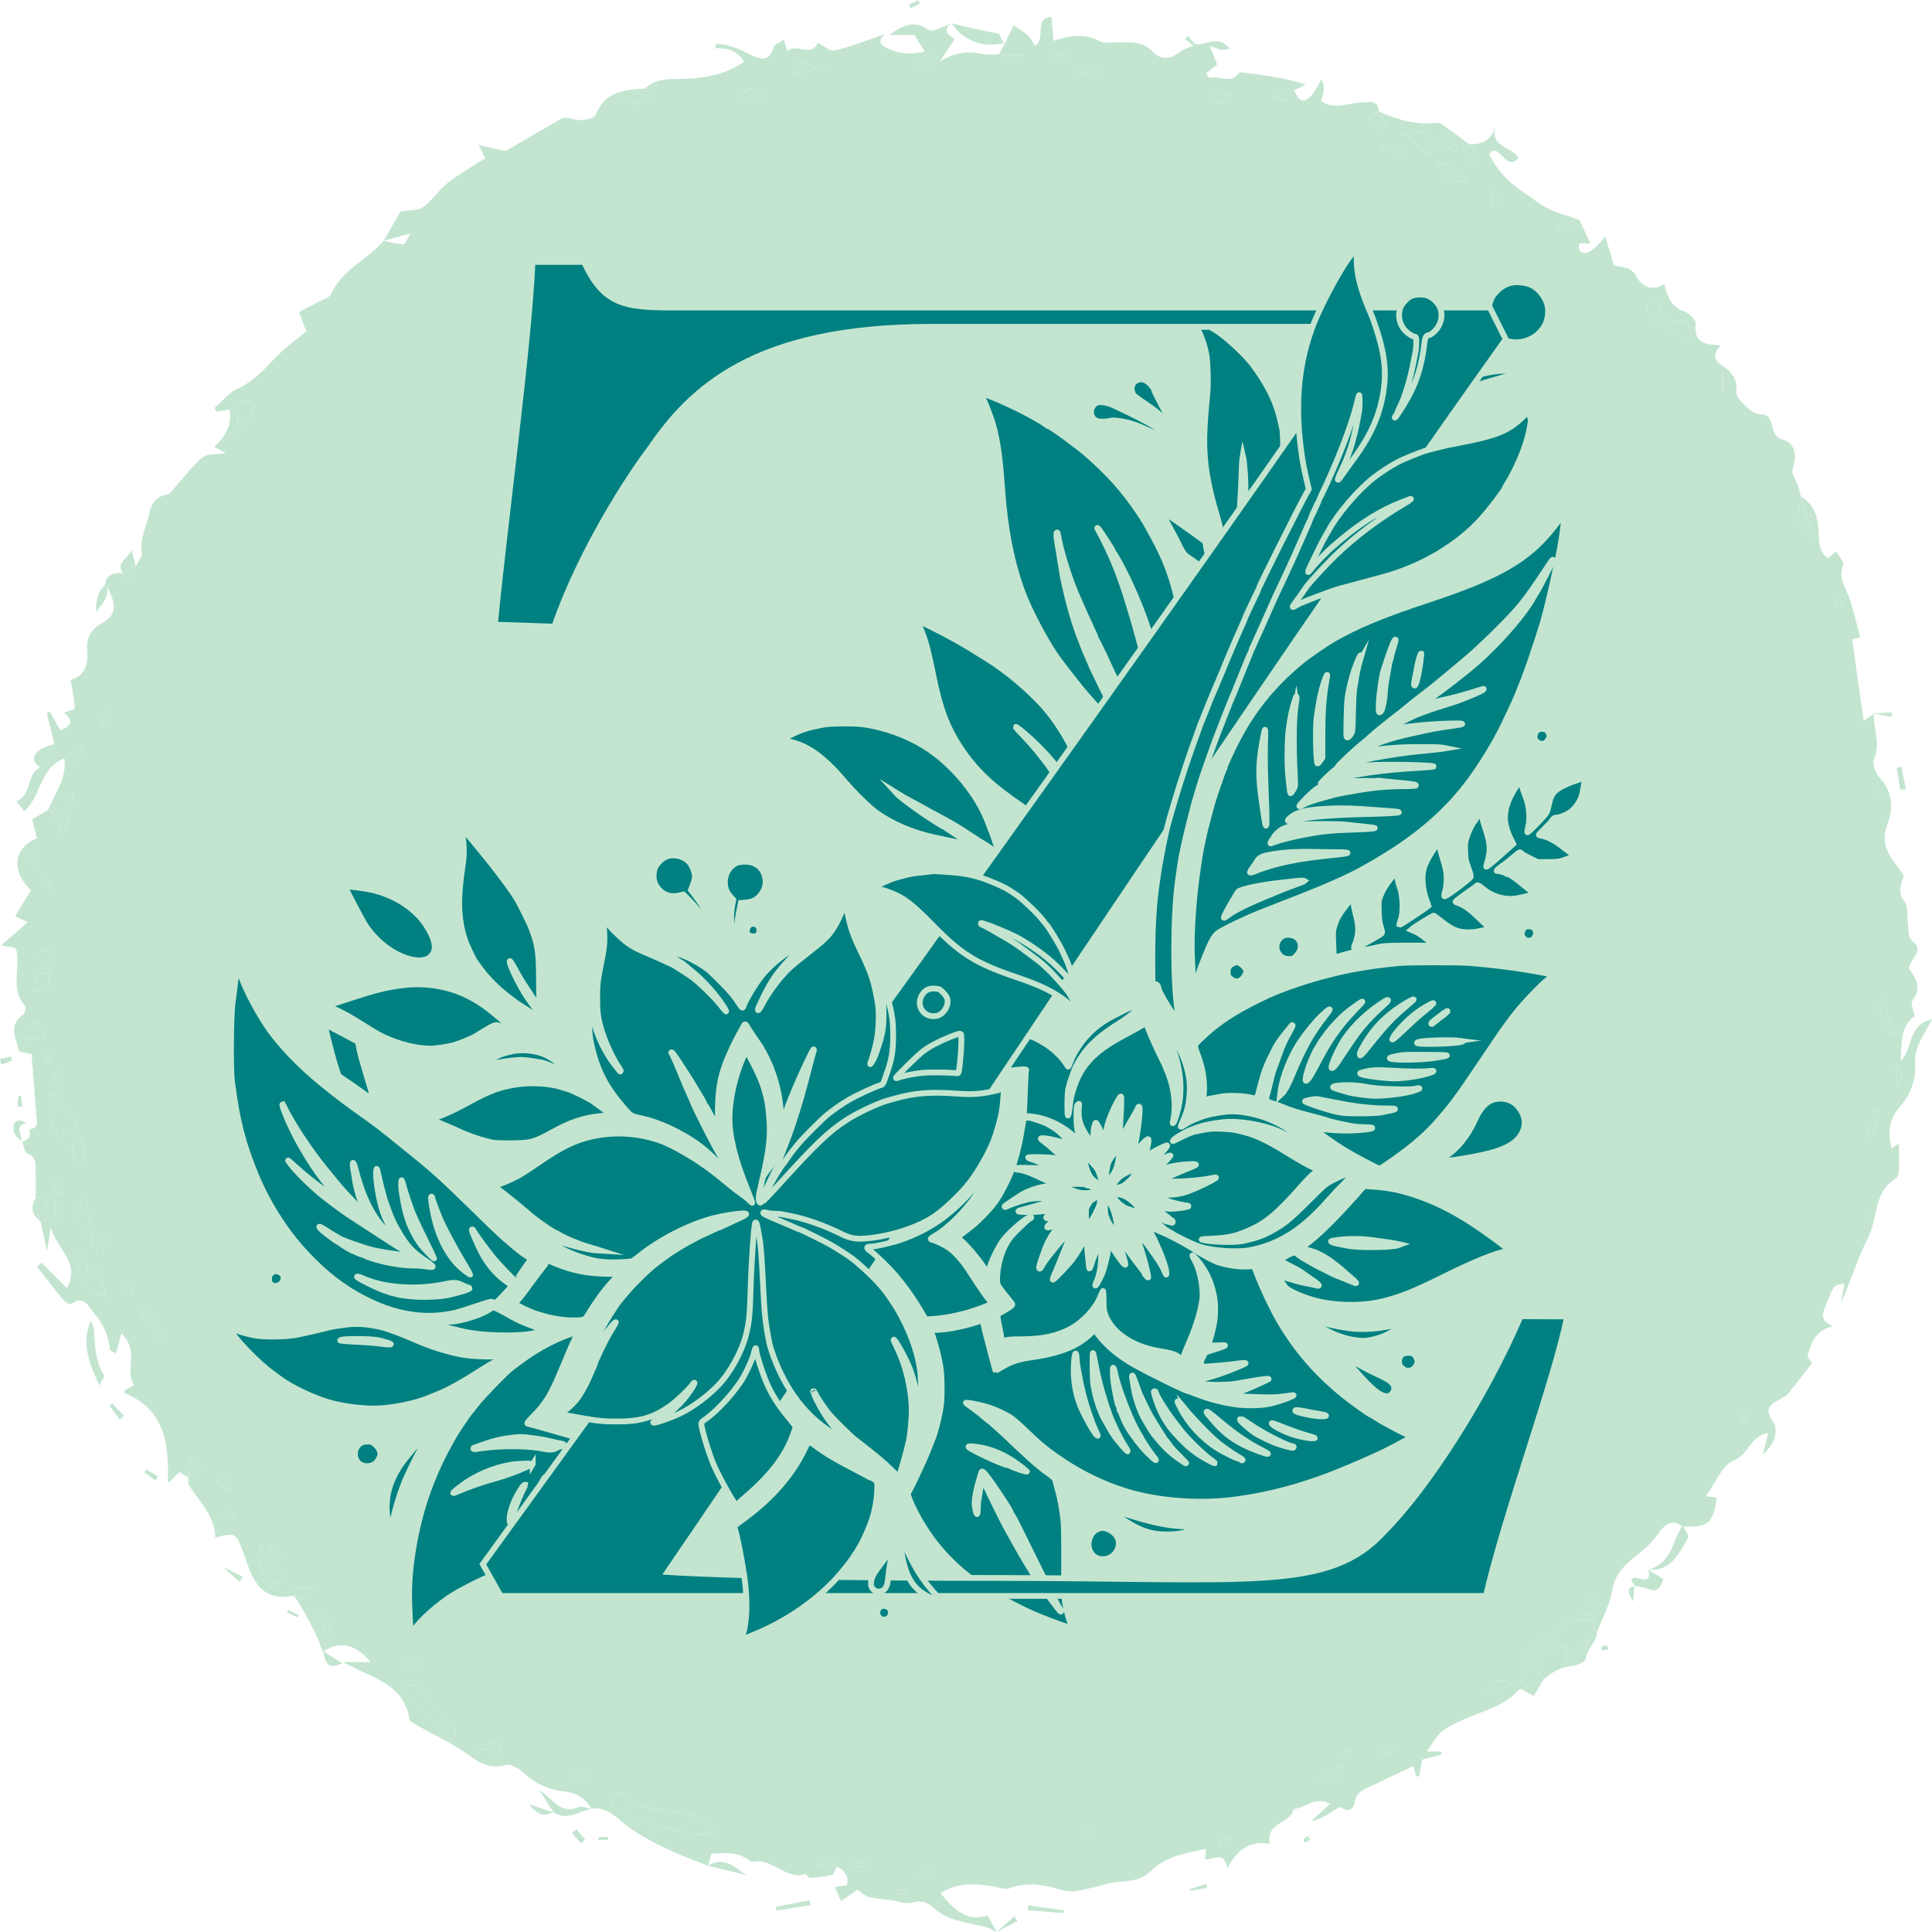 <?xml version="1.0" encoding="UTF-8"?>
<svg id="Layer_1" data-name="Layer 1" xmlns="http://www.w3.org/2000/svg" viewBox="0 0 1000 1000">
  <defs>
    <style>
      .cls-1 {
        fill: teal;
        stroke: #c3e5d0;
        stroke-miterlimit: 10;
        stroke-width: 3px;
      }

      .cls-2 {
        fill: #c3e5d0;
      }
    </style>
  </defs>
  <g>
    <path class="cls-2" d="M97.77,764.41c2.44-1.51,4.94-2.95,8.17-4.81-1.96-1.38-3.88-2.74-7.56-5.35-.27,4.53-.44,7.38-.6,10.16Z"/>
    <path class="cls-2" d="M114.67,783.77c2.23.71,4.46,1.41,6.68,2.12.12-.96.24-1.93.36-2.89-2.29-.18-4.58-.37-6.86-.55-.06.44-.12.88-.18,1.33Z"/>
    <path class="cls-2" d="M115.38,762.81c-.89.26-1.77.52-2.66.78,0,1.47-.53,3.32.14,4.32.79,1.18,2.63,1.62,6.57,3.8-2.18-4.79-3.11-6.84-4.05-8.9Z"/>
    <path class="cls-2" d="M146.46,804.4c-2.44-1.66-4.33-2.95-6.59-4.48q-.13,6.73,6.59,4.48Z"/>
    <path class="cls-2" d="M384.27,51.79c4.51,1.14,8.26,1.41,10.66-3.55-4.97-2.51-9.54-5.13-10.66,3.55Z"/>
    <path class="cls-2" d="M49.89,648.93c.87.35,1.75.69,2.62,1.04,1.26-3.13,2.51-6.26,4.58-11.41-6.13,3.16-7.23,6.46-7.2,10.37Z"/>
    <path class="cls-2" d="M45.61,659.03q-.75-9.07-5.62-12.41c-.57,15.72,3.08,22.42,14.75,24.44-1.19-5.28-2.26-10-3.38-14.93-2.31,1.16-3.89,1.96-5.76,2.9Z"/>
    <path class="cls-2" d="M75.59,676.3c-.73.54-1.46,1.08-2.19,1.63.78,3.59,1.11,7.6,6.88,6.65-1.56-2.76-3.12-5.52-4.69-8.28Z"/>
    <path class="cls-2" d="M44.47,619.64c-7.04,8.8-6.78,10.48,3.72,24.57-1.41-9.3-2.47-16.34-3.72-24.57Z"/>
    <path class="cls-2" d="M53.89,377.33c1.88-3.68,3.03-5.92,4.17-8.16-.78-.49-1.56-.99-2.33-1.48-1.97,2.08-4.41,3.99-1.84,9.63Z"/>
    <path class="cls-2" d="M69.45,670.81c-1.3-3.14-2.07-5.01-2.97-7.19q-4.53,5.36,2.97,7.19Z"/>
    <path class="cls-2" d="M257.62,908.35c.96-2.57,1.7-4.55,2.8-7.48-4.32.93-7.53,1.63-13.58,2.93,4.9,2.06,7.55,3.18,10.78,4.54Z"/>
    <path class="cls-2" d="M340.63,43.57c-2.47.92-4.94,1.83-7.41,2.75.17-.18.36-.31.53-.48-3.74,2.09-7.48,4.18-12.12,6.77,10.24,3.53,15.12-1.61,19-9.05Z"/>
    <path class="cls-2" d="M296.24,918.7c.2,1,.39,2,.59,3l7.94-1.76-.53-2.75c-2.67.5-5.33,1.01-8,1.51Z"/>
    <path class="cls-2" d="M349.12,937.89c-9.46-1.59-19.43-1.71-27.01-9.31-.81-.81-2.83-.37-4.54-.53-1.47,4.24-1.77,7.41,2.71,9.14,7.3,2.81,14.38,6.74,21.92,8.19,8.92,1.72,17.77,6.27,28.65,2.97-6-8.41-13.93-9.15-21.74-10.46Z"/>
    <path class="cls-2" d="M135.29,798.78c-2.51,7.72-.07,15.82,4.34,19.43,2.92,2.39,5.58,2.49,8.21-1.73-4.96-4.5-11.57-7.8-12.54-17.7Z"/>
    <path class="cls-2" d="M119.05,211.89c6.81,1.48,2.31,8.08,4.98,12.5,3-5.21,5.62-9.73,8.17-14.16-5.63-5.32-9.25-.99-13.15,1.65Z"/>
    <path class="cls-2" d="M153.22,821.86c-.36.04-.45,2.83-.65,4.47,3.91,2.37,6.51-.15,11.53-4.17-5.38-.26-8.15-.58-10.87-.31Z"/>
    <path class="cls-2" d="M216.83,873.69c-1.58-1.63-5.16-1.22-8.54-1.88,5.5,13.48,18.49,18.56,24.19,29.94,2.39-2.43,5.39-4.34,1.49-8.48-5.94-6.3-11.1-13.38-17.13-19.58Z"/>
    <path class="cls-2" d="M216.33,860.76c-2.41-.41-4.82-.83-7.24-1.24-.11.64-.22,1.28-.33,1.92,2.4.5,4.79,1,7.19,1.49.13-.72.25-1.44.38-2.17Z"/>
    <path class="cls-2" d="M84.85,693.43c-1.65-3.26-2.94-5.81-4.27-8.29-2.34,5.96-2.13,6.05,4.27,8.29Z"/>
    <path class="cls-2" d="M24.59,624.53c-.19-3.57-2.75-4.96-6.09-4.72,0,.04,0,.09,0,.13l-.33-.12s.33.12.33.12c-.08.15-.14.29-.22.44.73,3.75,1.46,7.5,2.19,11.25.17.13.31.27.5.39.01.06.03.13.04.19,4.85-.56,3.74-4.73,3.58-7.68Z"/>
    <path class="cls-2" d="M788.58,864.7c-1.46,2.6-1.08,6.28-1.46,9.53.09.05.19.1.28.14,3.74-1.53,7.48-3.07,11.23-4.6.11-.19.22-.38.33-.57-4.07-6.77-8.07-8.6-10.38-4.5Z"/>
    <path class="cls-2" d="M43.41,385.67q-7.01,2.9-3.85,8.64c1.44-3.24,2.65-5.94,3.85-8.64Z"/>
    <path class="cls-2" d="M37.83,411.06c-.74-.11-1.47-.21-2.21-.32-.16,1.59-.33,3.19-.49,4.78.68.1,1.35.19,2.03.29.22-1.58.45-3.17.67-4.75Z"/>
    <path class="cls-2" d="M32.04,563.69v-12.58c-4.54,4.44-6.09,7.81,0,12.58Z"/>
    <path class="cls-2" d="M32.64,432.17c1.48-3.11,2.95-6.52,2.11-9.19-1.37-4.37-5.43-4-9.11-3.67,4.67,2.77,3.36,8.88,7,12.85Z"/>
    <path class="cls-2" d="M472.74,34.4c.16.49.32.99.48,1.48,4.49-1.46,8.99-2.92,13.48-4.37.03-.05.07-.1.1-.15-2.4-1.22-4.81-2.44-7.21-3.66-2.29,2.24-4.57,4.47-6.86,6.71Z"/>
    <path class="cls-2" d="M20.58,397.37c4.98-2.52,8.36-6,7.31-12.18-.11.04-.22.07-.33.11-2.27,3.92-4.53,7.84-6.8,11.76.05.04.09.07.14.11l-.32.2Z"/>
    <path class="cls-2" d="M63.39,296.58c-.09,0-.25.01-.25.01,3.63,4.09,4.6,3.6,7.44-3.75,0,0-.04.05-.09.11l-.21.24s0,0,0,0h0c-.01-.06-.03-.11-.04-.17-2.28,1.15-4.56,2.3-6.83,3.44.02.04.04.08.06.12-.02,0-.04,0-.06,0Z"/>
    <path class="cls-2" d="M40.62,585.11c-1.09,2.86-2.42,5.66-3.14,8.61-1.11,4.57.8,7.46,5.37,8.5q1.85-6.33-2.23-17.11Z"/>
    <path class="cls-2" d="M28.5,622.55v8.11q4.23-4.03,0-8.11Z"/>
    <path class="cls-2" d="M24.62,544.69c-.41,1.92-.81,3.84-1.22,5.76.62.15,1.25.3,1.87.46.51-1.88,1.03-3.77,1.54-5.65-.73-.19-1.46-.38-2.19-.57Z"/>
    <path class="cls-2" d="M27.88,611.47c.1,2.21.54,4.39.89,6.59,1.3-.21,2.59-.41,3.89-.62-.6-2.28-1.21-4.57-1.81-6.85-1.03.3-2.97.64-2.96.88Z"/>
    <path class="cls-2" d="M17,528.05c-.27,3.7-.49,6.68-.71,9.62,2.01.16,4.02.32,6.25.5.19-4.73.37-8.56-5.53-10.13Z"/>
    <path class="cls-2" d="M25.4,565.05c1.03,8.94-2.33,17.56,6.25,24.48.97-2.96,1.64-4.98,1.71-5.2,2.92.19,5.11.33,7.2.55-1.04-9.15-9.11-12.75-15.16-19.82Z"/>
    <path class="cls-2" d="M26.62,461.23c-.76-2.5-1.42-4.66-2.07-6.81q-.89,4.93,2.07,6.81Z"/>
    <path class="cls-2" d="M26.64,490.92c-2.94.92-5.42,1.69-8.64,2.7,2.93,4,5.08,6.93,7.2,9.83,3.85-3.41,3.04-7.39,1.44-12.53Z"/>
    <path class="cls-2" d="M10.04,544.05c1.93-2.08,3.85-4.15,5.76-6.23-5.36-2.08-6.02-1.31-5.76,6.23Z"/>
    <path class="cls-2" d="M17.47,513.12c8.38-.62,8.49-.64,7.71-9.29-7.36-1.1-7.42,3.84-7.71,9.29Z"/>
    <path class="cls-2" d="M15.75,441.92c-.61.73-1.21,1.46-1.82,2.19,1.94,1.92,3.88,3.84,6.68,6.61.84-6.06-1.17-8.11-4.86-8.8Z"/>
    <path class="cls-2" d="M164.18,835.68c2.18,4.35,3.95,7.87,5.71,11.39q4.16-9.48-5.71-11.39Z"/>
    <path class="cls-2" d="M815,113.92c-3.84,1.23-6.3,2.03-8.76,2.82.34.96.68,1.91,1.02,2.87,2.77-.24,6.07.66,7.74-5.69Z"/>
    <path class="cls-2" d="M824.36,825.85c-2.01,2.62-4.02,5.25-6.03,7.87.9.72,1.79,1.44,2.69,2.15,4.01-1.34,6.01-4.03,3.34-10.03Z"/>
    <path class="cls-2" d="M794.21,851.28c.49.44.97.88,1.46,1.32,1.5-1.37,3.01-2.75,4.51-4.12-.7-.73-1.4-1.46-2.1-2.19-1.29,1.66-2.58,3.33-3.87,4.99Z"/>
    <path class="cls-2" d="M891.35,203.45q2.22-5,0-9.55v9.55Z"/>
    <path class="cls-2" d="M867.52,166.3c-4.51.62-6.94-1.77-7.77-6.46-.36-2.05-2.07-3.85-3.17-5.76-.93.08-1.86.17-2.79.25-.35,2.49-1.89,5.88-.85,7.31,5.12,7.05,12.22,11.48,21.28,14.18.53-5.84,1.31-10.61-6.7-9.51Z"/>
    <path class="cls-2" d="M802.15,853.86c2.84-.64,5.74-1.29,9.11-2.05-.46,3.57-.71,5.52-1.13,8.71,6.09-5.64,11.01-10.2,15.89-14.72-.67-2.59-1.33-5.18-1.95-7.59-12.94-.7-18.69,3.54-21.93,15.66Z"/>
    <path class="cls-2" d="M760.52,74.97c-1.11.74-2.23,1.48-3.35,2.21,1.97,3.03,2.08,7.82,7.25,8.34,3.76-5.82-2.27-7.32-3.9-10.55Z"/>
    <path class="cls-2" d="M773.54,106.76c1.24-.38,2.42-1.26,3.31-2.24.19-.2-.96-1.67-3.68-6.22-.77,3.13-1.43,4.66-1.42,6.2,0,.81,1.41,2.38,1.79,2.26Z"/>
    <path class="cls-2" d="M743.91,84.51c4.11,8.37,5.87,9.44,15.3,9.27q-6.68-9.66-15.3-9.27Z"/>
    <path class="cls-2" d="M429.69,35.44c-1.85-.68-3.7-1.37-5.55-2.05-.23.71-.45,1.41-.68,2.12,1.91.55,3.83,1.09,5.74,1.64.17-.57.33-1.14.5-1.7Z"/>
    <path class="cls-2" d="M790.09,856.76c.27.86.53,1.73.8,2.59,2.16-.55,4.32-1.11,6.48-1.66-.27-1.1-.54-2.21-.82-3.31-2.16.79-4.31,1.59-6.47,2.38Z"/>
    <path class="cls-2" d="M977.91,535.75c.78-.24,1.56-.47,2.33-.71-1.73-5.55-3.46-11.11-5.72-18.37-4.8,9.37,2.82,13.17,3.39,19.07Z"/>
    <path class="cls-2" d="M981.37,552.56c.25,4.29.4,6.88.55,9.48,1.99-2.67,4.74-5.34-.55-9.48Z"/>
    <path class="cls-2" d="M968.14,590.12c1.98-5.73,3.62-10.46,5.25-15.2-1.42-.42-2.85-.85-4.27-1.27,4.69,6.56-6.4,8.7-.98,16.47Z"/>
    <path class="cls-2" d="M901.16,736.05c.71.19,1.41.39,2.12.58.53-2.08,1.06-4.15,1.59-6.23l-2.04-.56c-.56,2.07-1.11,4.14-1.67,6.21Z"/>
    <path class="cls-2" d="M938.43,278.5c-2.42-8.3-4.33-14.81-6.23-21.3-.3,7.04-4.53,14.91,6.23,21.3Z"/>
    <path class="cls-2" d="M949.75,307.94c.29,1.99.58,3.97.87,5.96.81-.13,1.62-.26,2.44-.39-.34-1.98-.68-3.96-1.01-5.94-.76.13-1.53.25-2.29.38Z"/>
    <path class="cls-2" d="M965.33,632.09c.55.2,1.1.39,1.65.59.56-1.52,1.12-3.03,1.69-4.55-.62-.21-1.75-.63-1.77-.59-.59,1.49-1.07,3.02-1.57,4.54Z"/>
    <path class="cls-2" d="M974.24,411.46c-.96-1.5-1.92-3-2.88-4.5-.53.33-1.05.65-1.58.98.78,1.61,1.55,3.21,2.33,4.81.71-.43,1.42-.86,2.13-1.29Z"/>
    <path class="cls-2" d="M769.75,876.9c3.79-1.56,7.59-3.11,13.6-5.58-8.57-4.21-10.96,1.03-13.6,5.58Z"/>
    <path class="cls-2" d="M464.21,977.69c-.11.99-.22,1.98-.33,2.96h5.79c-.01-.72.11-2.03-.05-2.07-1.78-.41-3.6-.62-5.4-.89Z"/>
    <path class="cls-2" d="M529.88,28.7h-12.21c3.7,4.22,4.03,4.07,12.21,0Z"/>
    <path class="cls-2" d="M475.15,968.94c.36.92.72,1.84,1.08,2.76,2.35-.99,4.71-1.98,7.06-2.97l-1.02-2.6c-2.37.94-4.75,1.87-7.12,2.81Z"/>
    <path class="cls-2" d="M560.75,949.43c.16.9,1.64,2.42,1.99,2.27,1.1-.46,1.94-1.59,2.88-2.45-.83-.67-1.66-1.33-2.81-2.27-.86.97-2.17,1.84-2.06,2.45Z"/>
    <path class="cls-2" d="M557.1,36.7c0,.4.01.8.02,1.21,3.99.29,7.98.57,11.97.86-.03-1.18-.06-2.36-.09-3.54-3.97.49-7.93.98-11.9,1.47Z"/>
    <path class="cls-2" d="M410.32,38.7c4.26-1.01,7.24-1.71,11.95-2.83-6.28-5.45-9.43-5.45-11.95,2.83Z"/>
    <path class="cls-2" d="M422.28,965.24c3.98.19,7.13.34,10.23.49-2.85-2.3-5.56-5.84-10.23-.49Z"/>
    <path class="cls-2" d="M448.33,963.82c-2.18.19-4.34.47-6.51.73.1.58.21,1.16.31,1.74h6.27c.33-.85.61-1.23.57-1.57-.04-.34-.43-.92-.63-.9Z"/>
    <path class="cls-2" d="M726.54,69.68c6.78,2.08,8.68,14.01,18.49,7.2-5.03-8.87-8.82-10.44-18.49-7.2Z"/>
    <path class="cls-2" d="M543.05,30.26c3.51.75,7.01,1.5,10.52,2.25l.33-3.28c-3.47-.48-6.93-.97-10.4-1.45-.15.83-.3,1.65-.45,2.48Z"/>
    <path class="cls-2" d="M637.77,48.71h-10.56c4.01,8.59,7.22,3.48,10.56,0Z"/>
    <path class="cls-2" d="M717.97,65.56c-1.61-2.73-3.05-5.17-4.48-7.6-1.5.86-3.03,1.72-5.18,2.92,3.37,2.62,3.78,8.55,9.66,4.68Z"/>
    <path class="cls-2" d="M713.93,75.64c4.83.5,8.1,7.71,14.09,3.64-3.97-4.95-4.97-5.26-14.09-3.64Z"/>
    <path class="cls-2" d="M754.75,75.72c-2-1.16-3.99-2.33-5.99-3.49-.46.74-.92,1.47-1.38,2.21,1.77,1.4,3.53,2.8,5.3,4.2.69-.97,1.38-1.95,2.07-2.92Z"/>
    <path class="cls-2" d="M714.43,906.02c.11.61.22,1.21.34,1.82,2.3-.41,4.6-.81,6.9-1.22-.12-.65-.23-1.31-.35-1.96-2.3.45-4.59.9-6.89,1.35Z"/>
    <path class="cls-2" d="M630.77,956.56c2.41-1.41,4.55-2.67,7.28-4.26q-7.75-2.98-7.28,4.26Z"/>
    <path class="cls-2" d="M692.9,908.97c.65.64,1.3,1.28,1.95,1.92,1.56-1.7,3.11-3.4,4.67-5.09-.35-.39-.71-.78-1.06-1.17-1.85,1.45-3.71,2.89-5.56,4.34Z"/>
    <path class="cls-2" d="M663.06,48.95c-1.31.46-2.5,1.24-3.74,1.9,1.7.25,3.39.5,6.9,1.01-2.17-2.04-2.85-3.02-3.16-2.92Z"/>
    <path class="cls-2" d="M695.56,913.54c-3.87,2.33-7.74,4.65-13.36,8.03,9.23,3.04,12-1.25,13.36-8.03Z"/>
    <path class="cls-2" d="M306.34,936.36c-.03-.05-.07-.1-.1-.15-.02,0-.04,0-.05,0l.16.15Z"/>
    <path class="cls-2" d="M1000,527.6c-13.09,2.71-9.53,15.66-16.27,21.41.72-8.73-.34-17.92,7.35-23.03-.61-3.26-2.31-6.75-1.33-7.98,5.34-6.66,1.86-11.9-1.7-16.59.54-5.16,7.74-9.03,2.68-13.39-4.03-3.47-2.54-7.16-3.24-10.8-.67-3.47.3-8.09-1.57-10.34-4.67-5.58-1.01-10.49-.57-13.95-6.04-8.65-12.92-14.52-8.38-26.38,2.85-7.44,3.01-16.5-3.83-23.73-2.19-2.31-4.21-7.43-3.17-9.81,3.61-8.19-.39-15.83-.1-23.66-1.42,1.04-2.87,2.09-5.23,3.8-2.09-14.83-4-28.45-5.94-42.17.87-.23,2.28-.62,4.21-1.14-2.02-7.21-3.6-14.25-5.99-20.99-1.91-5.4-5.64-10.06-2.86-16.56.61-1.44-2.38-4.49-3.76-6.89-1.69,1.41-2.82,2.35-4.18,3.48-5.56-3.96-4.49-10.3-4.92-15.45-.6-7.23-2.92-12.69-9.02-16.36-.43-1.67-.76-3.32-1.28-4.91-1.06-3.25-3.94-7.14-3.02-9.55,2.71-7.11.74-13.68-5.04-15.01-7.95-1.83-3.13-12.75-11.18-13.13-2.16-.1-4.73-1.12-6.27-2.61-2.72-2.65-7.03-6.26-6.71-8.98.88-7.52-3.11-10.75-8.06-14.22-4.04-2.83-3.53-6.21,0-9.79-6.78-.78-14.11-.44-12.94-11.09.22-2.03-3.31-5.85-5.75-6.58-6.72-2.01-8.71-7.4-10.52-14.07-6.51,3.9-11.76.97-14.26-3.85-3.03-5.83-8.42-4.61-11.82-6.14-1.6-5.25-2.91-9.58-4.5-14.8-6.49,8.38-10.93,10.45-13.39,7.07-1.31-6.23,3.65-2.07,5.61-3.59-1.98-4.35-4.01-8.8-5.44-11.94-6.11-2.16-11.43-3.48-16.23-5.89-4.74-2.39-8.94-5.9-13.4-8.88-7.38-4.93-13.31-11.21-17.16-19.39-.11-.22.98-1.03,1.5-1.57,5.2-1.69,6.91,10.23,13.72,3.76-3.28-6.35-15.24-5.32-11.91-16.55q-3.03,10.06-13.83,9.22s.01.02.01.03c-4.75-3.53-9.43-7.15-14.3-10.47-1.08-.74-2.92-.59-4.37-.46-9.98.93-19.11-2.13-28.09-5.98-.28-6.18-4.54-4.86-8.43-4.74-7.13.22-14.49,4.26-21.47-.76,2.03-5.49,2.03-7.89.3-11.17-1.75,2.86-3.14,6.28-5.49,8.71-4.11,4.25-6.67,1.98-8.53-3.02,2.26-1.16,4.06-2.08,5.86-3.01-10.81-3.45-21.55-4.81-32.28-6.13-.76-.09-2-.3-2.25.08-4.11,6.19-10.11,1.32-15.02,2.69-.31.09-.94-1.07-2.02-2.37,1.96-1.55,3.87-3.07,5.75-4.57-1.03-2.64-2.07-5.29-3.75-9.58,3.23,1.09,4.57,1.75,5.98,1.96,1.1.16,2.27-.25,4.41-.55-6.24-7.69-12.42-1.33-17.98-2.42-1.28-1.41-2.55-2.82-3.83-4.24-.48.53-.97,1.06-1.45,1.59,1.47,1.17,2.95,2.34,4.42,3.51-2.48,1.11-5.34,1.74-7.38,3.43-4.87,4.03-9.88,3.73-13.75-.35-5.13-5.4-11.14-4.91-17.39-4.87-3.48.02-7.52.86-10.32-.63-7.45-3.95-14.78-3.09-23.59-.13-.45-4.95-.8-8.69-1.13-12.32-9.56.49-2.43,11.12-8.49,14.9-1.16-1.76-2.09-3.83-3.59-5.28-1.86-1.79-4.19-3.07-7.44-5.37-1.74,3.63-3.09,6.47-4.42,9.24-.24.05-.48.09-.73.13.1.2.21.41.32.62-.94,1.7-1.88,3.4-2.81,5.1-3.09-.04-6.28.41-9.22-.28-7.72-1.81-14.66-.11-21.3,3.83l.39-.3s-.1-.05-.14-.07c-.03.05-.07.1-.1.15-4.49,1.46-8.99,2.92-13.48,4.37-.16-.49-.32-.99-.48-1.48,2.29-2.24,4.57-4.47,6.86-6.71,2.4,1.22,4.81,2.44,7.21,3.66,1.94-2.9,3.92-5.89,7.22-10.83.06-.97-7.77-3.57-1.87-8.08-3.94,1.14-9.39,4.55-11.55,3.03-8.17-5.71-14.05-1.55-20.4,2.64h13.14c1.58,2.61,3.42,5.65,5.27,8.69h0c-7.18,1.37-14.2,1.4-20.74-2.63-3.57-2.2-2.01-4.33.08-6.45-8.57,2.92-17.04,6.33-25.81,8.44-2.48.6-5.83-2.58-8.79-4.02-3.64,8.07-11.24-.35-15.77,4.48-.84-2.64-1.36-4.26-1.93-6.05-2.23,1.62-4.82,2.47-5.23,3.96-2.15,7.74-6.7,6.33-11.83,3.87-3.18-1.52-6.34-3.15-9.65-4.28-2.59-.88-5.4-1.08-8.11-1.58-.22.81-.43,1.62-.65,2.43,6.36-.18,11.76,1.32,15.01,7.13-11.2,7.49-23.34,8.84-35.75,8.85-5.77,0-11.24.74-15.65,4.9-10.41.68-20.54,1.19-25.44,13.65-.85,2.15-8.05,3.41-11.43,2.28-2.94-.98-4.77-1.27-7.22.16-9.65,5.63-19.32,11.24-27.95,16.25-4.7-1.04-8.8-1.95-13.99-3.1,1.56,3.15,2.39,4.82,3.46,6.97-2.12,1.23-4.19,2.24-6.06,3.54-5.79,4.05-12.4,7.37-17.07,12.52-8.14,8.96-8.79,10.3-15.23,10.78-2.21.17-4.42.3-5.42.36-3.35,5.85-6.08,10.62-8.81,15.39,3.99-1.08,7.99-2.16,13.81-3.73-1.68,2.74-2.66,5.61-3.56,5.58-3.42-.1-6.81-1.14-10.22-1.83-8.44,9.88-21.68,14.75-27.34,27.67-.76,1.74-3.8,2.48-5.85,3.58-3.41,1.83-6.87,3.58-10.73,5.58,1.4,3.66,2.61,6.82,3.82,9.99-5.53,4.67-11.34,8.78-16.17,13.85-5.92,6.23-11.5,12.37-19.62,16-4.48,2.01-7.87,6.55-11.76,9.94.38.62.77,1.24,1.15,1.86,2.21-.38,4.42-.75,6.62-1.13,1.6,8.18-2.33,14.12-7.92,19.32,1.74.91,3.27,1.71,6.09,3.19-5.24.87-9.74.29-12.19,2.31-5.08,4.17-9.06,9.75-13.54,14.69-1.51,1.67-3.03,4.26-4.83,4.55-6.31,1.01-8.15,5.24-9.37,10.77-1.39,6.3-4.75,12.05-3.57,19.05.35,2.1-1.88,4.66-3.07,7.03-.06.03-.12.06-.18.09.01.06.03.12.04.17h0s0,0,0,0l.21-.24c.05-.06.09-.11.09-.11-2.83,7.35-3.81,7.84-7.44,3.75,0,0,.16,0,.25-.01.02,0,.04,0,.06,0-.03-.04-.04-.08-.06-.12-.08.04-.15.08-.23.12-4.47-.16-8.08.99-8.85,6.39-3.14,2.99-4.74,6.52-4.55,13.67,4.61-5.1,6.44-8.4,5.71-12.94,5.15,9.83,4.96,14.6-2.77,18.97-6.22,3.51-8.04,8.02-7.45,14.59.69,7.64-2.3,13.04-8.59,14.6.88,5.51,1.87,10.1,2.07,14.72.03.72-3.59,1.59-5.6,2.43,5.15,4.03,4.06,6.7-1.85,9.04-1.91-3.41-3.65-6.53-5.4-9.65-.54.27-1.07.54-1.61.81,1.31,5.29,2.62,10.59,3.93,15.88l-.36-.27s0,0,0,0h0c-.09.16-.19.33-.28.49.11-.04.22-.07.33-.11,1.05,6.17-2.33,9.66-7.31,12.18l.32-.2c-.05-.04-.09-.07-.14-.11-.06.1-.11.19-.17.29-7.13,3.69-3.75,14.25-12.11,17.33,1.84,2.36,2.96,3.79,4.05,5.19,8.97-7.54,7.82-22.34,20.87-27.38,1.25,10.88-5.15,18.31-8.4,26.71-3.13,1.88-6.23,3.73-8.24,4.94.89,3.54,1.68,6.72,2.44,9.76-12.27,5.01-13.53,17.02-3.16,26.87-2.59,4.32-5.26,8.76-8.14,13.57,1.27.58,3.16,1.45,6.51,2.99-4.86,4.24-8.9,7.77-13.83,12.06,3.44.57,5.48.9,7.15,1.18.52.81.85,1.12.92,1.48,1.89,9.47-3.42,20.09,4.44,28.71.58.64-.06,3.7-.99,4.35-8.06,5.64-3.7,12.45-2.12,19.02-.06.07-.12.13-.18.2.08.02.16.03.25.05,0,.02.01.05.02.07,0-.02,0-.05,0-.07,2.41.45,4.8.9,6.32,1.19.88,11.33,1.68,21.69,2.49,32.05.24,3.07,1.36,6.62-3.61,6.78,1.02,3.66-.56,5.66-3.73,6.63.84,2.13,1.24,5.56,2.63,6.06,4.57,1.64,4.31,5.09,4.35,8.66.05,4.69,0,9.38,0,14.08,3.34-.24,5.9,1.15,6.09,4.72.16,2.96,1.27,7.12-3.58,7.68,1.12,5.1,2.23,10.21,3.39,15.5.5-3.29.97-6.38,1.88-12.38,3.66,11.99,15.59,18.58,8.33,31.32-4.66-4.65-8.85-8.82-13.04-13-.79.66-1.57,1.33-2.36,1.99,4.62,5.88,9.16,11.84,13.93,17.59.84,1.01,3.22,2.06,3.93,1.59,6.82-4.56,8.63,1.5,11.92,5.27,4.65,5.32,7.18,11.34,7.93,18.36.07.69,1.67,1.21,3.16,2.22.84-3.26,1.53-5.92,2.72-10.53,9.81,8.98,1.3,19.77,6.79,26.85-2.24,1.15-3.6,1.81-4.9,2.57-.17.1-.08.68-.16,1.61,21.09,8.29,22.96,26.71,22.38,46.36.68-.19,5.49-4.76,5.86-5.63,1.61.93,3.22,1.86,4.82,2.78.03,1.45-.4,3.11.21,4.08,5.51,8.59,13.5,15.76,13.68,27.15,9.94-2.88,10.99-2.34,13.96,6.5.38,1.14,1.01,2.19,1.37,3.34,3.84,12.34,8.78,23.26,24.65,20.31.3-.06.66.23,1,.39,2.99,3.68,11.66,19.76,13.02,24.13.47,1.53,1.12,3,1.69,4.5.08-.06.17-.11.25-.17,1.2,7.49,3.49,8.89,9.66,5.97-3.16-2.03-6.32-4.06-9.48-6.1,7.85-5.64,16.48-3.95,24.28,5.51-5.31,0-9.95,0-14.6,0,2.45,1.2,4.89,2.42,7.36,3.58,11.91,5.59,24.83,10.03,27.34,26.04.14.91,1.51,1.81,2.49,2.35,6.05,3.34,12.15,6.58,18.24,9.85-.01-.03-.03-.05-.04-.08,3.55,2.27,7.18,4.33,10.52,6.8,5.52,4.08,10.95,6.76,18.26,4.8,2.58-.69,6.74,1.42,9.01,3.55,6.26,5.87,13.52,9.28,21.71,10.12,6.4.65,10.8,3.62,14.09,8.89,8.4-1.41,13.56,5.55,19.04,9.43,12.85,9.09,26.91,14.74,41.3,20.06.57-2.16,1.14-4.31,1.63-6.17,7.96-.67,14.92-.97,20.69,4.35,10.27-2.91,17.36,9.18,27.73,6.22.71-.2,1.91,1.94,2.82,1.88,3.78-.23,7.64-.54,11.26-1.58,1.09-.31,1.61-2.67,2.33-4.29,3.74,1.83,6.54,4.26,5.28,9.72-1.72.25-3.61.52-6.21.89,1.12,2.57,2.15,4.96,3.19,7.35,2.91-2.03,5.81-4.07,8.62-6.03,1.53,1.09,3.3,3.15,5.45,3.73,4.04,1.08,8.3,1.31,12.46,1.89,3.42.48,7.17,2.1,10.17,1.17,4.47-1.39,7.87-.37,10.85,2.38,7.71,7.13,17.55,7.89,26.95,10.12,2.11.5,4.05,1.74,6.07,2.65-1.42-2.57-2.84-5.15-4.69-8.5-10.33,3.58-17.44-3.08-24.36-11.47,8.65-5.72,17.21-4.97,25.83-3.81,3.47.47,7.42,2.15,10.35,1.05,9.62-3.63,18.54-1.23,27.71,1.31,2.43.67,5.26.43,7.8-.02,4.57-.82,9.11-1.94,13.58-3.26,7.76-2.3,16.82-.08,23.33-6.56,8.05-8,18.31-9.53,28.8-11.72-.21,2.31-.34,3.82-.48,5.4,3.99.63,10.03-5.04,11.49,4.73,5.02-9.82,12.26-14.71,22.09-12.73-2.45-11.47,11.13-10.38,12.31-18.08,5.89-.13,10.93-7,18.81-2.54-3.87,3.5-6.84,6.19-9.8,8.89,4.71-.94,8.36-3.42,12.11-5.75,1.15-.71,3.2-1.81,3.74-1.35,4.18,3.49,6.49-.55,6.79-2.82.61-4.59,3.57-5.93,6.74-7.45,7.81-3.77,15.66-7.44,23.55-11.19.64,2.26,1.09,3.84,1.54,5.42.52-.08,1.05-.16,1.57-.23.49-2.99.99-5.98,1.4-8.46,3.7-.96,6.98-1.81,10.25-2.66-.14-.53-.29-1.06-.43-1.59h-7.34c3.39-4.55,5.26-8.71,8.43-10.92,4.75-3.31,10.3-5.54,15.71-7.7,8.72-3.47,17.63-6.44,24.11-13.92l.33.46h0s0,0,0,0c.1-.04.2-.08.31-.12-.09-.05-.19-.1-.28-.14.37-3.24,0-6.93,1.46-9.53,2.31-4.1,6.31-2.27,10.38,4.5-.11.19-.22.38-.33.57.18-.07.36-.15.54-.22l-.21-.35c4.44-3.8,9.24-6.49,15.25-7,2.34-.2,6.31-1.97,6.49-3.43.67-5.33,5.32-8.53,6.01-13.61-.17.16-.34.31-.51.47,2.9-7.52,6.96-14.84,8.27-22.64,1.78-10.62,9.48-15.06,16.28-20.93,2.83-2.44,5.43-5.29,7.61-8.35,3.25-4.58,6.61-7.63,12.23-3.9-1.37,2.86-3.04,5.61-4.06,8.59-2.36,6.86-6.25,12.03-13.33,14.13,0,0-.11.05-.14.05.07.04.14.09.22.13,0-.05,0-.08-.02-.13,11.62.71,15.85-8.48,20.5-16.74.6-1.07-1.59-3.79-2.48-5.74,12.69.65,15.49-1.77,17.29-14.92-1.73-.23-3.46-.47-5.62-.76,5.04-6.87,8.44-16.18,14.37-18.41,7.71-2.9,8.59-12.83,17.94-14.33-1,3.84-1.7,6.47-2.92,11.17,6.91-5.85,8.1-12.99,5.27-17.05-4.93-7.09-1.02-8.84,3.64-11.53,1.47-.85,3.16-1.6,4.19-2.86,4.37-5.33,8.54-10.84,12.51-15.93-.5-.87-2.7-3.02-2.3-4.34,2-6.6,4.62-13.04,13.29-14.6-4.77-2.1-6.47-4.24-4.71-8.85,4.8-12.55,4.61-12.63,10.43-13.33-.6,3.32-1.19,6.63-1.79,9.94,5.21-11,8.31-22.72,13.78-33.13,5.38-10.23,2.79-24.41,14.82-31.32.97-.56,1.28-2.9,1.34-4.43.17-4.53.06-9.07.06-13.72-1.21.9-2.25,1.68-3.72,2.78-2.39-8.32-1.23-15.38,4.17-21.56,5.51-6.3,8.38-13.97,7.93-22.05-.37-6.65,2.16-11.52,5.14-16.66,1.03-1.77,1.95-3.6,3.59-6.64ZM43.41,385.67c-1.2,2.7-2.41,5.4-3.85,8.64q-3.15-5.75,3.85-8.64ZM35.62,410.75c.74.11,1.47.21,2.21.32-.22,1.58-.45,3.17-.67,4.75-.68-.1-1.35-.19-2.03-.29.16-1.59.33-3.19.49-4.78ZM34.75,422.98c.83,2.66-.63,6.08-2.11,9.19-3.64-3.97-2.33-10.08-7-12.85,3.68-.34,7.74-.7,9.11,3.67ZM32.04,551.11v12.58c-6.09-4.77-4.54-8.14,0-12.58ZM17.47,513.12c.29-5.45.35-10.39,7.71-9.29.78,8.65.67,8.68-7.71,9.29ZM25.21,503.45c-2.12-2.89-4.28-5.83-7.2-9.83,3.22-1.01,5.7-1.78,8.64-2.7,1.6,5.14,2.41,9.12-1.44,12.53ZM24.55,454.42c.66,2.16,1.31,4.32,2.07,6.81q-2.96-1.88-2.07-6.81ZM13.93,444.11c.61-.73,1.21-1.46,1.82-2.19,3.69.69,5.7,2.75,4.86,8.8-2.8-2.77-4.74-4.69-6.68-6.61ZM15.8,537.81c-1.92,2.08-3.84,4.16-5.76,6.23-.26-7.55.4-8.31,5.76-6.23ZM22.53,538.18c-2.22-.18-4.24-.34-6.25-.5.22-2.95.44-5.92.71-9.62,5.9,1.57,5.73,5.4,5.53,10.13ZM23.4,550.45c.41-1.92.81-3.84,1.22-5.76.73.19,1.46.38,2.19.57-.51,1.88-1.03,3.77-1.54,5.65-.62-.15-1.25-.3-1.87-.46ZM28.5,630.66v-8.11q4.23,4.08,0,8.11ZM28.76,618.06c-.34-2.19-.79-4.38-.89-6.59-.01-.25,1.93-.59,2.96-.88.6,2.28,1.21,4.57,1.81,6.85-1.3.21-2.59.41-3.89.62ZM33.36,584.32c-.07.23-.74,2.25-1.71,5.2-8.58-6.92-5.22-15.54-6.25-24.48,6.05,7.07,14.13,10.67,15.16,19.82-2.1-.22-4.28-.36-7.2-.55ZM37.47,593.72c.72-2.95,2.06-5.75,3.14-8.61q4.08,10.76,2.23,17.11c-4.58-1.04-6.48-3.93-5.37-8.5ZM44.47,619.64c1.25,8.23,2.31,15.28,3.72,24.57-10.5-14.09-10.76-15.78-3.72-24.57ZM39.99,646.63q4.87,3.34,5.62,12.41c1.86-.94,3.45-1.73,5.76-2.9,1.11,4.93,2.18,9.65,3.38,14.93-11.67-2.02-15.33-8.72-14.75-24.44ZM52.51,649.97c-.87-.35-1.75-.69-2.62-1.04-.03-3.91,1.07-7.21,7.2-10.37-2.07,5.15-3.33,8.28-4.58,11.41ZM53.89,377.33c-2.57-5.65-.13-7.55,1.84-9.63.78.49,1.56.99,2.33,1.48-1.15,2.24-2.29,4.48-4.17,8.16ZM66.48,663.62c.9,2.18,1.67,4.05,2.97,7.19q-7.51-1.83-2.97-7.19ZM73.4,677.93c.73-.54,1.46-1.08,2.19-1.63,1.56,2.76,3.12,5.52,4.69,8.28-5.77.95-6.09-3.06-6.88-6.65ZM80.58,685.14c1.33,2.48,2.62,5.03,4.27,8.29-6.4-2.24-6.61-2.34-4.27-8.29ZM97.77,764.41c.17-2.78.33-5.63.6-10.16,3.68,2.61,5.61,3.97,7.56,5.35-3.22,1.86-5.72,3.3-8.17,4.81ZM139.87,799.91c2.26,1.54,4.15,2.82,6.59,4.48q-6.72,2.25-6.59-4.48ZM112.86,767.92c-.67-1-.14-2.85-.14-4.32.89-.26,1.77-.52,2.66-.78.94,2.06,1.87,4.12,4.05,8.9-3.94-2.18-5.78-2.62-6.57-3.8ZM121.36,785.89c-2.23-.71-4.46-1.41-6.68-2.12.06-.44.12-.88.18-1.33,2.29.18,4.58.37,6.86.55-.12.96-.24,1.93-.36,2.89ZM124.03,224.4c-2.66-4.43,1.83-11.03-4.98-12.5,3.89-2.64,7.51-6.97,13.15-1.65-2.56,4.43-5.17,8.95-8.17,14.16ZM139.62,818.21c-4.41-3.61-6.84-11.71-4.34-19.43.97,9.9,7.58,13.2,12.54,17.7-2.62,4.22-5.29,4.12-8.21,1.73ZM152.56,826.33c.2-1.65.3-4.44.65-4.47,2.72-.27,5.49.05,10.87.31-5.01,4.02-7.61,6.54-11.53,4.17ZM169.89,847.08c-1.77-3.52-3.53-7.04-5.71-11.39q9.87,1.91,5.71,11.39ZM209.1,859.52c2.41.41,4.82.83,7.24,1.24-.13.72-.25,1.44-.38,2.17-2.4-.5-4.79-1-7.19-1.49.11-.64.22-1.28.33-1.92ZM232.47,901.74c-5.7-11.38-18.69-16.46-24.19-29.94,3.38.67,6.96.26,8.54,1.88,6.03,6.2,11.19,13.28,17.13,19.58,3.91,4.14.9,6.04-1.49,8.48ZM257.62,908.35c-3.23-1.36-5.88-2.48-10.78-4.54,6.05-1.31,9.25-2,13.58-2.93-1.09,2.93-1.83,4.9-2.8,7.48ZM296.82,921.7c-.2-1-.39-2-.59-3,2.67-.5,5.33-1.01,8-1.51l.53,2.75-7.94,1.76ZM333.75,45.85c-.17.17-.36.3-.53.48,2.47-.92,4.94-1.83,7.41-2.75-3.88,7.43-8.76,12.58-19,9.05,4.64-2.6,8.38-4.69,12.12-6.77ZM342.22,945.38c-7.54-1.46-14.63-5.38-21.92-8.19-4.49-1.73-4.19-4.91-2.71-9.14,1.71.16,3.73-.28,4.54.53,7.57,7.6,17.55,7.72,27.01,9.31,7.81,1.31,15.74,2.05,21.74,10.46-10.88,3.3-19.72-1.25-28.65-2.97ZM384.27,51.79c1.12-8.68,5.68-6.06,10.66-3.55-2.4,4.96-6.15,4.69-10.66,3.55ZM424.14,33.39c1.85.68,3.7,1.37,5.55,2.05-.17.57-.33,1.14-.5,1.7-1.91-.55-3.83-1.09-5.74-1.64.23-.71.45-1.41.68-2.12ZM410.32,38.7c2.51-8.28,5.67-8.28,11.95-2.83-4.71,1.11-7.69,1.82-11.95,2.83ZM422.28,965.24c4.67-5.36,7.38-1.81,10.23.49-3.1-.15-6.25-.3-10.23-.49ZM448.39,966.3h-6.27c-.1-.58-.21-1.16-.31-1.74,2.17-.26,4.34-.55,6.51-.73.2-.02.59.57.63.9.04.34-.24.73-.57,1.57ZM469.67,980.65h-5.79c.11-.99.22-1.97.33-2.96,1.81.27,3.63.48,5.4.89.16.04.04,1.35.05,2.07ZM476.23,971.7c-.36-.92-.72-1.84-1.08-2.76,2.37-.94,4.75-1.87,7.12-2.81l1.02,2.6c-2.35.99-4.71,1.98-7.06,2.97ZM517.67,28.7h12.21c-8.18,4.07-8.51,4.22-12.21,0ZM553.57,32.51c-3.51-.75-7.01-1.5-10.52-2.25.15-.83.3-1.65.45-2.48,3.47.48,6.93.97,10.4,1.45l-.33,3.28ZM562.74,951.71c-.35.15-1.83-1.37-1.99-2.27-.11-.61,1.19-1.48,2.06-2.45,1.16.93,1.99,1.6,2.81,2.27-.94.87-1.78,1.99-2.88,2.45ZM557.13,37.91c0-.4-.01-.8-.02-1.21,3.97-.49,7.93-.98,11.9-1.47.03,1.18.06,2.36.09,3.54-3.99-.29-7.98-.57-11.97-.86ZM627.2,48.71h10.56c-3.34,3.48-6.55,8.59-10.56,0ZM630.77,956.56q-.47-7.24,7.28-4.26c-2.73,1.6-4.87,2.85-7.28,4.26ZM659.32,50.85c1.24-.66,2.43-1.45,3.74-1.9.31-.11.99.87,3.16,2.92-3.51-.52-5.21-.77-6.9-1.01ZM682.2,921.57c5.62-3.38,9.49-5.7,13.36-8.03-1.36,6.78-4.13,11.07-13.36,8.03ZM694.85,910.9c-.65-.64-1.3-1.28-1.95-1.92,1.85-1.45,3.71-2.89,5.56-4.34.35.39.71.78,1.06,1.17-1.56,1.7-3.11,3.4-4.67,5.09ZM748.76,72.23c2,1.16,3.99,2.33,5.99,3.49-.69.97-1.38,1.95-2.07,2.92-1.77-1.4-3.53-2.8-5.3-4.2.46-.74.92-1.47,1.38-2.21ZM708.31,60.88c2.16-1.21,3.68-2.06,5.18-2.92,1.43,2.43,2.87,4.88,4.48,7.6-5.88,3.87-6.29-2.06-9.66-4.68ZM714.76,907.84c-.11-.61-.22-1.21-.34-1.82,2.3-.45,4.59-.9,6.89-1.35.12.65.23,1.31.35,1.96-2.3.41-4.6.81-6.9,1.22ZM713.93,75.64c9.12-1.62,10.11-1.31,14.09,3.64-5.98,4.07-9.26-3.14-14.09-3.64ZM726.54,69.68c9.67-3.24,13.47-1.67,18.49,7.2-9.81,6.82-11.71-5.12-18.49-7.2ZM743.91,84.51q8.63-.4,15.3,9.27c-9.43.17-11.19-.9-15.3-9.27ZM764.41,85.52c-5.16-.52-5.28-5.31-7.25-8.34,1.12-.73,2.24-1.47,3.35-2.21,1.63,3.23,7.66,4.73,3.9,10.55ZM773.16,98.3c2.72,4.54,3.87,6.02,3.68,6.22-.89.98-2.07,1.86-3.31,2.24-.38.12-1.78-1.45-1.79-2.26-.01-1.53.64-3.07,1.42-6.2ZM769.75,876.9c2.65-4.55,5.04-9.78,13.6-5.58-6.02,2.47-9.81,4.02-13.6,5.58ZM790.89,859.35c-.27-.86-.53-1.73-.8-2.59,2.16-.79,4.31-1.59,6.47-2.38.27,1.1.54,2.21.82,3.31-2.16.55-4.32,1.11-6.48,1.66ZM795.67,852.61c-.49-.44-.97-.88-1.46-1.32,1.29-1.66,2.58-3.33,3.87-4.99.7.73,1.4,1.46,2.1,2.19-1.5,1.37-3.01,2.75-4.51,4.12ZM824.36,825.85c2.67,6,.67,8.68-3.34,10.03-.9-.72-1.79-1.44-2.69-2.15,2.01-2.62,4.02-5.25,6.03-7.87ZM815,113.92c-1.68,6.34-4.97,5.45-7.74,5.69-.34-.96-.68-1.91-1.02-2.87,2.46-.79,4.92-1.58,8.76-2.82ZM810.14,860.51c.41-3.19.67-5.14,1.13-8.71-3.37.76-6.27,1.41-9.11,2.05,3.24-12.11,9-16.36,21.93-15.66.62,2.42,1.28,5,1.95,7.59-4.88,4.52-9.81,9.08-15.89,14.72ZM874.22,175.81c-9.06-2.69-16.15-7.13-21.28-14.18-1.04-1.43.5-4.82.85-7.31.93-.08,1.86-.17,2.79-.25,1.1,1.91,2.81,3.71,3.17,5.76.83,4.7,3.26,7.08,7.77,6.46,8.01-1.1,7.22,3.67,6.7,9.51ZM891.35,203.45v-9.55q2.22,4.55,0,9.55ZM903.28,736.62c-.71-.19-1.41-.39-2.12-.58.56-2.07,1.11-4.14,1.67-6.21l2.04.56c-.53,2.08-1.06,4.15-1.59,6.23ZM932.2,257.19c1.9,6.5,3.8,13.01,6.23,21.3-10.75-6.4-6.53-14.27-6.23-21.3ZM950.62,313.89c-.29-1.99-.58-3.97-.87-5.96.76-.13,1.53-.25,2.29-.38.34,1.98.68,3.96,1.01,5.94-.81.13-1.62.26-2.44.39ZM971.36,406.96c.96,1.5,1.92,3,2.88,4.5-.71.43-1.42.86-2.13,1.29-.78-1.6-1.55-3.21-2.33-4.81.53-.33,1.05-.65,1.58-.98ZM966.98,632.69c-.55-.2-1.1-.39-1.65-.59.5-1.52.98-3.05,1.57-4.54.02-.04,1.15.38,1.77.59-.56,1.52-1.12,3.03-1.69,4.55ZM968.14,590.12c-5.42-7.77,5.67-9.92.98-16.47,1.42.42,2.85.85,4.27,1.27-1.64,4.73-3.27,9.47-5.25,15.2ZM977.91,535.75c-.57-5.9-8.19-9.71-3.39-19.07,2.26,7.26,3.99,12.81,5.72,18.37-.78.24-1.56.47-2.33.71ZM981.92,562.04c-.15-2.6-.3-5.19-.55-9.48,5.29,4.14,2.55,6.81.55,9.48Z"/>
    <path class="cls-2" d="M515.9,999.99s0,0,0,0c0,0,0,0,0,0,3.58-1.87,7.16-3.73,10.74-5.6-.55-.84-1.1-1.67-1.65-2.51-3.03,2.7-6.07,5.4-9.1,8.1-.01,0-.02-.01-.04-.02,0,.01.01.02.02.03h.03Z"/>
    <path class="cls-2" d="M366.62,965.71s0,0,0,0c0,0,0,0,0,0,6.59,1.63,13.17,3.26,19.75,4.89-6.1-4.28-11.93-10.05-19.78-4.9,0,0,0,0,0,0,0,0,0,0,0,0h.03Z"/>
    <path class="cls-2" d="M18.5,619.81c-.11,0-.21,0-.33.01l.33.12s0-.09,0-.13Z"/>
    <path class="cls-2" d="M48.52,687.71c-.15-1.43-1.07-2.79-1.64-4.17-4.9,12.64-.41,22.5,4.51,33.56.88-1.82,3-4.5,2.45-5.34-4.84-7.4-4.48-15.82-5.32-24.04Z"/>
    <path class="cls-2" d="M502.54,14.51c-3.37-.75-6.7-1.65-10.05-2.49,6.82,9.74,16.09,12.53,27.09,10.42-1.12-2.18-2.17-4.24-2.52-4.94-5.85-1.2-10.2-2.04-14.52-3Z"/>
    <path class="cls-2" d="M306.28,936.31c.06.05-.1-.1-.1-.1-.06.01-.11.03-.17.04.09.02.18.04.27.06Z"/>
    <path class="cls-2" d="M299.52,935.35c-6.19,2.7-10.46,0-14.59-4.12-1.24-1.23-2.65-2.29-6.02-5.17,3.51,5.54,5.54,8.73,7.54,11.9,6.95,4.73,13.11-.35,19.57-1.71-2.25-.46-4.78-1.65-6.5-.9Z"/>
    <path class="cls-2" d="M844.4,817.99c.58.94,1.15,1.86,1.72,2.78,2.52.56,5.14.86,7.52,1.79,4.97,1.94,5.91-1.54,7.33-5.26-2.64-1.57-5.18-3.08-7.69-4.59,1.91,9.96-7.57.64-8.89,5.29Z"/>
    <path class="cls-2" d="M401.56,987.01c.09.64.19,1.28.28,1.92,5.89-.93,11.79-1.87,17.68-2.8-.14-.85-.28-1.71-.41-2.56-5.85,1.15-11.7,2.3-17.55,3.45Z"/>
    <path class="cls-2" d="M531.98,988.77c6.19.48,12.38.96,18.57,1.43l.08-1.44c-6.15-.83-12.29-1.66-18.44-2.48-.07.83-.14,1.66-.21,2.49Z"/>
    <path class="cls-2" d="M68.18,284.68c-2.64,5.14-8.01,6.31-4.79,11.78,2.28-1.15,4.56-2.3,6.83-3.44-.49-2.01-1-4.07-2.05-8.34Z"/>
    <path class="cls-2" d="M986.55,408.36c-.82-3.84-1.64-7.69-2.46-11.53-.79.17-1.58.35-2.37.52.62,3.84,1.23,7.68,1.85,11.51,1-.17,1.99-.34,2.99-.51Z"/>
    <path class="cls-2" d="M793.97,877.77c1.79-3.07,3.24-5.56,4.66-8.01-3.74,1.53-7.48,3.07-11.23,4.6,2.05,1.06,4.14,2.14,6.56,3.41Z"/>
    <path class="cls-2" d="M20.78,387.99c-4.09,2.82-4.43,6.1-.02,9.08,2.27-3.92,4.53-7.84,6.8-11.76-2.32.8-4.81,1.33-6.77,2.68Z"/>
    <path class="cls-2" d="M123.93,818.74c.58-.87,1.17-1.74,1.75-2.6-2.56-1.28-5.11-2.56-10.21-5.1,4.24,3.86,6.35,5.79,8.46,7.71Z"/>
    <path class="cls-2" d="M286.15,937.97c.12.04.25.08.37.12l.02.02s-.06-.1-.09-.15c-.05-.03-.09-.05-.14-.08-.05.03-.11.06-.16.09Z"/>
    <path class="cls-2" d="M286.15,937.97c-3.34-1.1-6.73-2.2-12.3-4.02,4.75,6,8.28,6.28,12.3,4.02Z"/>
    <path class="cls-2" d="M0,548.16c.2.98.4,1.97.6,2.95,1.88-.69,3.77-1.36,5.61-2.16.07-.03-.51-2.05-.62-2.04-1.88.32-3.73.8-5.59,1.25Z"/>
    <path class="cls-2" d="M11.19,590.63c-.01.17-.03.35-.07.51.14-.04.26-.09.4-.13,0-.02-.02-.05-.03-.07-.09-.1-.2-.21-.3-.31Z"/>
    <path class="cls-2" d="M13.7,581.39c-5.13-3.05-7.39-.95-6.54,4.45.28,1.77,2.51,3.23,4.04,4.8.23-3.25-4.35-7.83,2.51-9.25Z"/>
    <path class="cls-2" d="M615.78,977.76c.09.31.18.61.27.92,2.87-.49,5.73-.98,8.6-1.47-.05-.69-.1-1.39-.15-2.08-2.91.88-5.81,1.75-8.72,2.63Z"/>
    <path class="cls-2" d="M56.66,727.63c1.8,2.39,3.6,4.79,5.4,7.18.68-.66,1.36-1.33,2.04-1.99-2-2.17-3.99-4.33-5.99-6.5-.48.44-.96.87-1.44,1.31Z"/>
    <path class="cls-2" d="M20.47,631.63c.04.21.08.42.12.63.15-.01.28-.03.42-.05-.01-.06-.03-.13-.04-.19-.19-.13-.33-.26-.5-.39Z"/>
    <path class="cls-2" d="M20.47,631.63c-.73-3.75-1.46-7.5-2.19-11.25-2.31,4.4-1.91,8.22,2.19,11.25Z"/>
    <path class="cls-2" d="M18.18,619.82l.11.56c.08-.15.13-.29.22-.44,0,0-.33-.12-.33-.12Z"/>
    <path class="cls-2" d="M309.77,950.82c.02.55.04,1.1.06,1.65,1.67-.09,3.33-.18,5-.27-.02-.46-.03-.92-.05-1.37h-5.01Z"/>
    <path class="cls-2" d="M296.04,948.85c1.59,1.76,3.19,3.51,4.78,5.27.67-.63,1.34-1.27,2.01-1.9-1.49-1.81-2.97-3.61-4.46-5.42l-2.33,2.05Z"/>
    <path class="cls-2" d="M476.11,1.86c-.29-.59-.57-1.18-.86-1.77-1.61.8-3.22,1.6-4.83,2.4l.87,1.81c1.61-.81,3.21-1.62,4.82-2.43Z"/>
    <path class="cls-2" d="M148.59,834.53c1.8.9,3.61,1.79,5.41,2.69.19-.39.38-.78.56-1.17-1.8-.9-3.6-1.8-5.4-2.69-.19.39-.38.79-.58,1.18Z"/>
    <path class="cls-2" d="M10.78,567.11s-1.3.04-1.31.15c-.21,1.83-.32,3.67-.45,5.51.87-.06,1.73-.12,2.6-.18-.26-1.83-.51-3.65-.84-5.47Z"/>
    <path class="cls-2" d="M674.56,952.2c-.1.11.82,1.54.95,1.49.94-.36,1.8-.95,2.72-1.48-.58-.83-.96-1.37-1.34-1.9-.8.61-1.65,1.17-2.33,1.89Z"/>
    <path class="cls-2" d="M978.98,371.07c.08-.77.16-1.55.24-2.32-3.07.17-6.14.34-9.21.51h-.12s0,.06,0,.09c.03-.02.07-.05.1-.07,3.03.61,6.01,1.2,9,1.8Z"/>
    <path class="cls-2" d="M831.39,851.63c-.9-.06-1.84.46-2.76.74.27.61.51,1.7.83,1.73,1.02.09,2.08-.22,3.27-.4-.55-.91-.91-2.04-1.34-2.07Z"/>
    <path class="cls-2" d="M845.28,828.94c.35-4.08.51-6.03.67-7.85-4.05.58-3.66,2.71-.67,7.85Z"/>
    <path class="cls-2" d="M845.95,821.09c.12-.02.2-.05.33-.06,0,0,0,0,0,0-.05-.08-.1-.17-.15-.25-.05-.01-.1-.02-.14-.03,0,.11-.02.23-.03.34Z"/>
    <path class="cls-2" d="M74.72,762.11c1.89,1.44,3.78,2.88,5.67,4.32.46-.77.92-1.54,1.39-2.31-2.04-1.17-4.09-2.33-6.13-3.5-.31.5-.62.99-.92,1.49Z"/>
  </g>
  <g>
    <path class="cls-1" d="M296.48,690.07c-11.34,3.92-20.62,9.22-32.33,18.45-2.79,2.2-14.52,14.34-17.46,18.08-1.86,2.36-3.66,4.63-4.03,5.08-.95,1.15-5.66,8.17-7.09,10.57-11.3,18.97-18.3,38.23-21.8,59.99-1.72,10.66-2.26,18.88-1.9,28.75.36,10,.73,14.16,1.25,14.09.23-.03.76-.67,1.21-1.44,2.67-4.59,12.86-13.63,20.71-18.39,3.59-2.18,11.71-6.37,15.7-8.11,3.21-1.4,14.46-5.63,17.28-6.5,1.74-.54,11.35-3.87,18.3-6.35,6.83-2.44,18.24-7.81,22.16-10.44,1.22-.82,3.12-2.02,4.19-2.66,1.07-.64,4.19-2.98,6.91-5.19,10.42-8.46,22.05-21.67,28.67-32.57,7.24-11.92,7.36-12.27,3.7-10.64-11.46,5.09-25.95,6.57-40.63,4.14-4.63-.77-10.21-2.11-17.08-4.11-3.9-1.14-8.13-2.35-9.35-2.68-1.22-.33-2.7-.75-3.25-.92-1.95-.6-7.13-2.02-8.17-2.23-1.02-.21-.9-.38,2.93-4.33,6.23-6.42,8.93-10.9,14.2-23.55,4-9.6,5.39-12.81,6.76-15.66,1.92-3.99,1.83-4.33-.87-3.39h0ZM275.12,744.29c4.72.58,7.38,1.06,10.37,1.88.9.25,2.77.63,4.19.86,2.81.46,3.18,1.18.81,1.58-.81.14-1.97.57-2.6.98-1.32.86-3.82.95-6.91.26-6.1-1.36-18.46-1.67-27.82-.68-3.01.32-6.1.71-6.83.86-1.38.29-1.9-.38-.61-.79.41-.13,2.72-.94,5.21-1.83,4.85-1.74,9.23-2.74,14.27-3.27,4.64-.49,4.8-.49,9.92.15h0ZM275.74,757.92c-.15.24-.4.41-.64.41-.21,0-1.81.66-3.52,1.45-4.06,1.88-10.05,4.04-15.17,5.47-2.93.82-7.15,2.1-7.93,2.4-.45.18-2.07.73-3.66,1.26-1.57.51-4.47,1.64-6.47,2.5s-3.67,1.51-3.74,1.44c-.23-.23,1.46-1.72,4.72-4.13,7.1-5.26,16.67-9.26,25.42-10.62,4.07-.63,11.34-.75,10.99-.17h0ZM280.92,769.21c-.9,2.4-1.76,4.87-1.89,5.47-.41,1.82-1.1,1.34-.82-.57.46-3.21,3.47-10.16,4.12-9.52.13.13-.5,2.22-1.4,4.62h0ZM271.87,768.66c0,.11-.34.81-.74,1.55-1.4,2.53-4.09,9.07-5.4,13.14-1.76,5.49-1.75,5.46-1.93,3.86-.45-4.04,2.64-12.24,6.64-17.61.73-.98,1.42-1.43,1.42-.94h0Z"/>
    <path class="cls-1" d="M590.11,518.85c-.67.45-3.33,1.83-5.9,3.05-11.14,5.29-14.89,7.61-19.77,12.28-4.63,4.43-8.92,10.96-10.79,16.45-.28.81-.62,1.5-.74,1.5s-.62-.69-1.11-1.55c-1.59-2.77-6.11-7.24-9.72-9.64-3.93-2.61-7.32-4.25-12.16-5.89-2.95-1-4.35-1.31-11.14-2.47-1.21-.21-4.66-.38-7.67-.38h-5.47l.24,1.5c.61,3.85.73,10.98.26,15.98-.28,2.97-.34,5.51-.13,5.68.4.34,11.51-.5,18.95-1.44,5.29-.67,6.71-.59,6.15.31-.16.27-.44,4.96-.62,10.45-.36,11.22-.59,14.71-1.13,17.2-.21.96-.59,3.13-.85,4.8-.26,1.67-.63,3.7-.83,4.47-.2.78-.58,2.44-.83,3.66s-.79,3.25-1.18,4.47-.95,3.07-1.23,4.07c-1.16,4.08-5.63,13.22-8.75,17.89-2.42,3.61-8.62,10.2-12.61,13.38-4.27,3.41-6.87,5.32-7.24,5.32-.62,0-.24,1.18.45,1.4,1.95.62,10.68,10.76,13.78,16.01,1.13,1.91,1.75,2.2,1.75.81,0-2.51,4.12-11.59,7.22-15.9,3.71-5.16,14.74-14.23,14.74-12.12,0,.21-.37.52-.77.65-.94.29-8.84,7.93-10.3,9.97-3.23,4.48-5.33,10.05-6.24,16.55-.6,4.31-.5,6.83.34,8.46.23.45,1.8,2.52,3.51,4.64,1.71,2.11,3.28,4.08,3.51,4.39.5.67-.3,1.34-4.61,3.85l-3.01,1.76.2,1.83c.11,1.01.59,3.56,1.06,5.67.47,2.11.86,4.23.87,4.7.02,1.63.52,1.91,2.14,1.23,1.09-.46,3.05-.62,7.69-.63,11.22-.02,18.95-1.63,25.95-5.41,6.55-3.54,13.03-10.55,15.47-16.74.53-1.34,1.11-2.61,1.29-2.83.18-.21.33,1.91.33,4.76,0,4.27.15,5.55.87,7.5,3.44,9.33,14.01,16.47,27.8,18.79,7,1.18,8.6,1.7,10.78,3.54.69.58,1.34.98,1.44.88s.44-1.08.75-2.18c.31-1.09,1.51-4.11,2.66-6.67,3.96-8.87,6.94-19.39,6.94-24.52,0-6.22-1.72-13.77-4.06-17.85-1.78-3.09-1.59-3.54.48-1.18,5.03,5.71,7.88,11.51,9.45,19.24.91,4.47.82,11.36-.19,15.7-1.07,4.55-1.01,4.35-1.96,7.56l-.83,2.81,4.76-.26c5.63-.31,5.45-.05-1.55,2.16l-4.68,1.48-1.52,3.01q-2.34,4.64,2.42,4.31c5.73-.39,12.56-1.04,15.41-1.48,2.85-.44,4.89-.49,4.51-.12-.57.56-8.95,3.97-13.3,5.42-5.98,1.98-7.74,2.43-10.98,2.77-1.99.21-2.67.45-2.77.97-.1.55.28.74,1.83.92,1.06.12,2.85.41,3.9.62,2.89.59,11.79.49,16.19-.18,2.09-.32,5.94-.98,8.5-1.46,2.56-.48,5.69-.95,6.91-1.03,2.55-.18,2.77-.34-3.62,2.6-5.86,2.7-10.66,4.55-11.79,4.55-1.22,0-3.7.85-3.7,1.26,0,.37,4.92.68,16.1,1.01,6.39.19,9.13.1,12.53-.4,2.4-.36,4.57-.65,4.84-.65,1.03,0-1.3,1.13-4.8,2.33-6.87,2.36-10.36,2.96-17.2,2.96-6.38,0-11.83-.86-20.42-3.2-2.07-.57-9.87-3.3-10.7-3.75-.37-.2-.9-.38-1.14-.38-1.26,0-19.56-8.96-28.22-13.82-7.24-4.06-14.29-9.92-18.16-15.1l-2.1-2.81-1.87,1.81c-6.93,6.68-15.82,10.26-30.95,12.43-7.04,1.01-10.57,2.22-15.78,5.38-1.42.86-2.66,1.52-2.72,1.46-.07-.07-.4-1.22-.73-2.56-.33-1.33-.99-3.82-1.45-5.49-1.64-5.98-3.68-14.06-3.9-15.45-.4-2.5-.63-2.61-3.32-1.7-7,2.39-16.28,4.14-21.96,4.14-2.24,0-2.51.26-1.75,1.67.59,1.1,2.74,8.34,3.47,11.67,1.43,6.53,1.78,9.88,1.78,17,0,6.14-.16,8.14-1,12.4-.92,4.68-2.58,10.93-3.47,13.1-.2.49-1.21,3.05-2.25,5.69-2.73,6.95-9.99,22.36-10.77,22.84-.45.28,1.38,5.1,3.55,9.33,8.44,16.47,19.68,28.92,35.7,39.57,6.07,4.03,16.84,9.82,25.42,13.65,3.46,1.55,13.83,5.54,16.06,6.18,1.34.39,2.76.87,3.15,1.07.41.21.8.37.92.37.36,0,.24-1.42-.16-1.83-.72-.74-2.4-6.51-3.13-10.78-.65-3.77-.72-6.32-.63-21.66.06-11.06-.07-18.91-.36-21.57-.65-5.9-1.65-11.42-2.83-15.54-.45-1.56-.9-3.29-1.42-5.49-.16-.66-1.34-1.79-3.38-3.23-1.71-1.21-3.22-2.32-3.33-2.44-.11-.12-1.22-1.05-2.44-2.05-2.63-2.14-5.21-4.47-10.78-9.76-9.68-9.19-13.43-12.56-15.82-14.22-.49-.34-1.11-.87-1.45-1.24-.45-.49-6.73-5.28-8.92-6.8-1.27-.88,7.97.91,12.24,2.38,3.94,1.35,8.84,3.71,11.31,5.45,1.24.87,4.6,3.86,7.52,6.7,7.21,6.98,11.02,10.08,18.91,15.35,10.3,6.88,21.11,12.07,32.74,15.71,17.36,5.44,41.16,6.92,60.19,3.75.68-.11,2.48-.4,4.07-.65,6.51-1.03,16.63-3.38,23.75-5.52,7.85-2.36,14.86-4.81,21.39-7.47,3.94-1.61,5.23-2.14,7.52-3.1,1.46-.62,3.64-1.56,4.88-2.11,1.22-.54,3.86-1.72,5.82-2.58,4.23-1.87,9.8-4.61,12.89-6.35,3.21-1.8,5.33-2.87,6.63-3.35,1.06-.39,1.2-1.24.2-1.24-1.06,0-14.23-6.93-17.89-9.41-1.26-.86-2.45-1.57-2.6-1.57-.67,0-9.44-6.26-14.4-10.28-13.86-11.23-24.56-23.64-33.19-38.53-3.54-6.1-8.19-15.9-11.18-23.55l-1.8-4.6-3.25.22c-4.15.29-10.05-.54-15.17-2.13-2.36-.73-8.26-3.9-12.89-6.94-4.4-2.88-12.28-7.03-17.08-8.99-1.34-.55-3.99-1.78-5.86-2.73s-3.51-1.64-3.62-1.53c-.12.12-.14.25-.04.33.09.07.69.52,1.3.99,1.61,1.22,3.61,3.94,4.87,6.62,3.51,7.44,6.04,14.23,6.3,16.88.24,2.45.12,2.36-1.35-1.02-.63-1.45-2.45-4.45-4.02-6.65-1.57-2.2-3.46-4.85-4.17-5.88-1.87-2.68-6.9-8.06-7.24-7.73-.15.15.08.81.5,1.42.94,1.36,2.18,4.55,3.37,8.66.48,1.67,1.03,3.51,1.2,4.07.95,3.05,2.45,9.35,2.43,10.21-.02.63-2.01-1.59-2.02-2.24,0-.2-1.25-1.95-2.76-3.86-3.69-4.68-8.27-11.2-9.46-13.46-.53-1.02-1.15-2.08-1.38-2.4-.24-.31-.46-1.79-.5-3.29-.09-3.29-1.33-8.61-2.59-11.14-1.08-2.16-3.02-4.17-3.41-3.54-.53.85-.44,6.75.13,8.17,1.14,2.89,1.74,4.07,2.65,5.17.52.63,1.32,1.87,1.78,2.77,1.67,3.25,5.91,16.1,5.69,17.24-.25,1.27-7.27-8.91-8.47-12.28-.29-.81-.67-1.5-.82-1.5s-.39-.41-.51-.89c-.12-.49-.33-.79-.47-.67-.13.12-.07.67.14,1.2.87,2.2,1.38,5.62,1.1,7.44-.35,2.32-2.01,8.88-2.75,10.82-.8,2.11-3.07,6.41-3.54,6.69-.43.26-.27-.51.42-2.02,2.59-5.69,3.14-15.48,1.14-20.33-.49-1.19-.52-1.14-1.05,2.03-.3,1.79-.89,4.08-1.3,5.08-.42,1.02-1.07,2.87-1.46,4.17-.4,1.3-.84,2.34-1,2.34s-.51-2.81-.78-6.22c-.85-10.66-1.11-11.69-2.15-8.54-.62,1.89-3.57,6.83-6.02,10.09-2.02,2.68-8.79,9.83-9.88,10.42-.45.25-.03-1.05,1.36-4.22,1.1-2.51,3-7.16,4.19-10.29,1.19-3.13,2.84-7.04,3.65-8.64,2.5-4.99,1.99-4.96-2.48.12-6.65,7.56-11.39,13.61-12.69,16.19-.61,1.22-1.27,1.49-1.27.53,0-1.16,3.18-10.29,4.49-12.89,1.6-3.17,3.36-5.83,5.02-7.61.69-.73,1.11-1.41.96-1.55-.15-.13-1.55.16-3.13.67-1.59.51-2.98.81-3.11.67-.37-.37,1.34-2.17,3.5-3.66,2.24-1.55,3.54-2.73,3.01-2.73-.2,0-1.38.37-2.6.81-2.28.83-4.47,1.07-4.47.49s1.79-2.05,3.33-2.7c.81-.34,1.62-.82,1.76-1.04.28-.44-.38-.4-7.05.45-3.74.47-12.14.5-12.42.04-.12-.2.83-.61,2.09-.89,1.27-.29,5.25-1.41,8.83-2.48,3.58-1.07,7.56-2.17,8.85-2.44,1.3-.27,2.34-.63,2.34-.81,0-.51-12.12-.44-15.58.08-3.01.46-9.06,2.35-11.79,3.69-.85.42-1.69.68-1.81.56-.13-.13-.16-.28-.06-.37.89-.79,7.56-5.27,9.31-6.25,4.47-2.51,10.86-4.29,15.17-4.22,1.5.02,2.72-.11,2.72-.3s-.87-.67-1.93-1.06c-1.07-.39-3.84-1.62-6.2-2.75-5.69-2.71-9.04-3.94-11.55-4.23-1.14-.13-2.15-.31-2.24-.4-.62-.6,1.3-.78,7.04-.66,6.51.13,8.44.47,11.31,1.95,3.39,1.75-.08-1.51-4.35-4.09-1.34-.81-3.49-1.77-4.78-2.13-1.3-.36-2.34-.82-2.34-1.04,0-.23,2.75-.32,6.61-.22,6.1.15,6.81.25,9.25,1.26,1.46.61,3.41,1.65,4.37,2.34.94.67,1.73,1.05,1.73.83,0-.55-10-9.73-12.93-11.86-1.38-1.01-2.49-1.93-2.5-2.09-.05-.75,5.02-.02,9.82,1.41,2.28.68,3.31,1.31,5.92,3.59,1.75,1.53,3.21,2.71,3.27,2.64.24-.24-6.59-8.56-8.66-10.55-2.71-2.6-7.08-5.17-10.78-6.34-1.67-.53-3.47-1.12-3.99-1.31-.52-.19-1.57-.35-2.34-.35s-1.4-.21-1.4-.47c0-.33.81-.39,2.72-.22,8.83.82,17.48,5.09,24.85,12.26,3.42,3.33,4.9,4.39,3.63,2.61-.38-.53-.82-1.26-.96-1.59-.15-.34-.75-1.34-1.34-2.24-1.84-2.78-2.26-4.8-2.26-10.86,0-4.88.09-5.66.75-6.3.73-.71.74-.65.47,2.16-.54,5.56,1.03,10,5.75,16.31,1.92,2.56,2.99,3.74,2.99,3.29,0-.07-.27-1.02-.61-2.11-.34-1.1-.61-2.87-.61-3.94,0-2.32.73-5.94,1.26-6.27.42-.26,3.41,5.78,3.83,7.73.55,2.53.73,2.32,1.23-1.46.28-2.11,1-5.34,1.6-7.12,1.58-4.72,5.59-12.77,6.35-12.77q.49,0-.24,12.36c-.34,5.78-.51,10.64-.37,10.78.31.31,1.38-1.14,1.38-1.87,0-.79,1.96-4.55,5.26-10.13,1.57-2.64,2.87-5.07,2.87-5.35s.21-.51.49-.51c.89,0-.14,10.21-1.97,19.52-.96,4.88-1.06,5.69-.67,5.69.2,0,.6-.65.88-1.42.6-1.67,5.88-7.33,6.48-6.96.27.16.22,1.22-.14,3.14-.4,2.11-.94,3.43-2.01,4.92-.82,1.14-1.39,2.11-1.3,2.2.09.09.98-.46,1.95-1.22,2.32-1.79,11.35-6.38,11.35-5.78,0,.76-2.85,3.99-5.61,6.37-3.7,3.18-4.23,3.71-3.99,3.93.11.1,1.28-.47,2.62-1.28,1.34-.81,2.52-1.46,2.64-1.46s1.44-.56,2.91-1.24c1.46-.68,2.86-1.18,3.07-1.12.21.07-1.36,1.85-3.48,3.94-2.11,2.09-3.78,3.91-3.68,4.03.1.11,1.16-.19,2.34-.67,1.19-.48,3.25-1.15,4.6-1.49,4.55-1.15,13.97-1.86,13.44-1.01-.13.2-1.63.91-3.38,1.59-1.73.67-5.27,2.17-7.83,3.31-2.56,1.15-5.39,2.21-6.26,2.36-.85.14-1.66.49-1.75.75-.23.66,7.65.89,14.73.42,5.04-.33,10.43-1.02,13.75-1.77,2.53-.57.73.67-4.92,3.39-9.64,4.64-13.01,5.52-21.11,5.54-3.17,0-5.68.15-5.57.32.11.17,1.06.57,2.11.89,1.06.33,3.46,1.16,5.37,1.86,2.81,1.03,8.98,2.47,10.61,2.47.22,0,.37.13.37.33,0,.46-6.02,1.3-9.35,1.3-1.46,0-3.99-.28-5.65-.63-1.67-.35-3.21-.56-3.46-.48-.39.13,4.27,3.55,4.84,3.55.33,0,2.56,1.59,3.86,2.75.57.51,1.15.91,1.32.91s.31.28.31.65c0,.41-.22.57-.59.43-.33-.13-1.22-.34-2.03-.49-.81-.15-1.54-.42-1.67-.63-.13-.21-.47-.37-.79-.37s-1.79-.55-3.25-1.22c-1.46-.67-2.91-1.22-3.17-1.22-.63,0,5.9,6.24,8.13,7.77.94.64,1.83,1.17,1.97,1.17s.79.38,1.4.81c1.81,1.29,9.11,4.83,12.93,6.27,6.54,2.46,20.09,3.49,27.33,2.08,14.82-2.88,26.83-10.51,39.93-25.35,2.51-2.85,6.81-7.42,9.58-10.19,2.77-2.77,4.95-5.1,4.86-5.19-.14-.14-1.71.31-3.74,1.08-.44.17-1.46.54-2.24.82-.78.28-3.25,1.42-5.49,2.54-3.92,1.96-4.35,2.32-12.2,10.17-10.41,10.41-13.52,12.94-20.42,16.58-4.46,2.36-7.48,3.39-14.36,4.9-4.35.96-18.06.45-21.15-.78-.34-.13,2.32-.37,5.9-.52,8.26-.36,12.51-1.39,19.97-4.84,7.91-3.66,14.27-9.15,25.51-22,2.85-3.25,5.98-6.42,6.99-7.06,1.02-.64,1.83-1.31,1.83-1.5s-.53-.56-1.14-.8c-3.14-1.25-7.85-3.87-15.82-8.81-7.97-4.93-14.05-7.94-19.03-9.4-6.06-1.78-8.31-2.17-13.83-2.38-5.67-.22-6.22-.16-14.4,1.55-.98.21-3.74,1.35-6.1,2.52-5.25,2.61-5.09,2.55-4.73,1.96.63-1.03,6.32-4.42,9.41-5.6,5.56-2.14,9.07-2.97,16.02-3.82,7.99-.97,20.62,1.03,29.12,4.63,3.57,1.51,12.61,6.36,16.88,9.06,3.13,1.98,1.5.3-3.99-4.13-7.24-5.83-9.74-7.5-14.84-9.91-4.99-2.36-10-3.88-15.58-4.72-5.91-.89-8.78-.77-16.47.66-4.84.91-11.11,3.39-14.56,5.76-.98.67-1.85,1.1-1.97.98-.12-.12.31-1.36.98-2.79,2.37-5.04,3.27-8.87,3.62-15.37.47-8.56-2.34-17.77-8.49-27.78-1.07-1.75-1.95-3.25-1.95-3.33,0-.53-3.04-4.67-3.16-4.31-.17.5.93,3.58,2.47,6.95,4.17,9.11,6.38,18.13,6.38,25.99,0,6.07-.59,9.76-2.53,15.98-.83,2.64-1.92,3.97-1.37,1.67,1.83-7.67.55-18.18-3.23-26.43-.56-1.22-1.01-2.25-1.01-2.32s-1.16-2.56-2.6-5.57c-3.35-7.04-6.22-13.68-6.52-15.09-.13-.61-.41-1.14-.61-1.14s-1.53.7-2.95,1.57c-1.43.87-4.58,2.61-7.06,3.92-18.06,9.49-24.74,17.03-28.67,32.34-.2.78-.58,3.38-.85,5.77-.27,2.4-.65,4.25-.85,4.13-.5-.3-.4-11.08.12-13.64.61-3.01,3.03-10.01,4.23-12.28,4.62-8.69,10.61-14.6,22.12-21.83,3.99-2.5,6.42-4.39,9.05-7.02,1.99-1.99,3.6-3.85,3.6-4.17,0-.75-.37-.69-1.83.31h0ZM557.33,703.71c.02.93.21,2.6.41,3.66.2,1.08.57,3.13.83,4.6.48,2.72,1.02,5.27,1.65,7.73.2.8.58,2.32.84,3.46.81,3.46,3.95,12.7,5.29,15.58.7,1.5,1.44,3.16,1.65,3.7.34.85.31.91-.26.44-1.53-1.26-6.65-10.4-8.65-15.45-2.16-5.45-3.34-11.79-3.34-17.98,0-5.57.7-10.33,1.25-8.46.16.56.32,1.79.34,2.72h0ZM566.76,704.72c.43,2.32.96,5.01,1.2,6.02.24,1.02.58,2.46.76,3.25,1.61,6.87,5.06,17.66,7.03,21.96,2.69,5.9,4.67,9.71,6.38,12.32.99,1.5,1.7,2.82,1.58,2.93-.29.29-5.25-5.45-7.2-8.34-1.31-1.94-2.33-3.7-5.32-9.15-1.51-2.75-3.76-9.23-4.45-12.81-.24-1.22-.62-3.22-.85-4.39-.44-2.28-.57-16.65-.16-16.23.13.14.59,2.11,1.02,4.43h0ZM577.25,711.11c.85,4.4,3.83,13.01,7.38,21.39,1.48,3.5,3.92,8.37,4.89,9.8.67.98,1.19,1.84,1.19,1.95,0,.47,4.27,7.08,5.65,8.74,3.4,4.11,2.24,3.65-2.47-1-3.12-3.06-8.46-10.11-10.63-14.01-.57-1.02-1.54-3.15-2.14-4.7-.6-1.55-1.25-3-1.44-3.21-.18-.21-.35-.81-.35-1.3s-.16-1.02-.35-1.14c-.19-.12-.46-.81-.61-1.55-.15-.73-.44-2.14-.67-3.15-1.28-5.77-1.88-10.98-1.67-14.44.08-1.39.7-.08,1.22,2.6h0ZM587.85,715.93c.73,2.2,1.69,4.78,2.15,5.8,2.64,5.82,4.63,9.8,6.19,12.36,3.54,5.82,6.83,11.03,7.09,11.22.15.11.74.86,1.28,1.63,1.56,2.24,2.79,3.62,6.41,7.22,1.87,1.86,3.27,3.36,3.13,3.36-.54,0-4.84-2.97-7.69-5.3-1.65-1.35-4.27-3.97-5.8-5.8s-3.07-3.65-3.41-4.03c-.78-.87-5.39-8.66-6.2-10.49-2.13-4.8-3.68-10-4.35-14.64-.21-1.46-.5-3.23-.65-3.97-.15-.77-.1-1.32.12-1.32.21,0,.98,1.77,1.71,3.97h0ZM598.18,720.79c.73,2.22,5.5,9.84,8.92,14.27,1.51,1.95,3.5,4.54,4.44,5.78,2.55,3.33,11.2,11.81,14.52,14.22,1.63,1.18,2.86,2.2,2.77,2.29-.38.39-9.09-4.55-10.46-5.94-.11-.11-.93-.75-1.83-1.41-2.59-1.93-8.39-7.9-10.9-11.23-2.9-3.84-5.44-8.78-7.12-13.83-.72-2.16-1.3-4.1-1.3-4.35,0-.72.7-.57.95.2h0ZM612.95,728.76c5.47,6.63,15.17,16.45,18.84,19.08.56.4,2.28,1.64,3.82,2.76,1.55,1.12,3.88,2.63,5.19,3.36,1.3.72,2.38,1.47,2.38,1.65,0,.45-.71.37-1.01-.12-.13-.22-.54-.41-.86-.41-.98,0-8.17-3.54-11.35-5.58-7.92-5.1-14.67-12.47-18.98-20.73-.85-1.63-1.55-3.06-1.55-3.17,0-.75,1.11.24,3.52,3.17h0ZM676.16,730.62c2.11.43,5.31,1.01,7.16,1.3,3.78.58,4.09,1.19.61,1.18-3.94,0-13.5-2.07-13.5-2.91,0-.53,1.59-.41,5.73.44h0ZM631.71,736.01c7.48,6.28,14.33,10.98,20.54,14.1,2.48,1.25,4.29,2.34,4.03,2.43-.75.24-8.54-2.65-12.36-4.59-5.21-2.64-9.08-5.41-12.57-8.99-2.98-3.05-6.87-7.63-6.87-8.09,0-.73,1.63.43,7.24,5.14h0ZM647.45,737.61c7.04,4.68,19.43,10.96,21.64,10.96.28,0,.53.19.53.41s-.28.41-.61.41c-1.1,0-7.65-1.9-9.76-2.83-4.92-2.17-8.22-3.82-9.84-4.93-2.64-1.8-6.99-5.61-7.51-6.59-.36-.66-.11-.61,1.76.37,1.18.62,2.92,1.63,3.8,2.22h0ZM666.36,739.53c2.81,1.11,6.81,2.5,8.95,3.12,6.22,1.8,6.15,1.77,3.82,1.81-1.99.04-7.04-1-10.53-2.18-4.35-1.46-10.37-4.66-10.37-5.52,0-.4.81-.13,8.13,2.76h0ZM507.18,749.16c7.08,1.24,13.76,4.29,20.38,9.28,2.07,1.57,3.88,3,3.99,3.18.4.63-6.39-1.61-8.87-2.93-.37-.19-.94-.37-1.22-.37-2.03,0-20.2-8.48-20.21-9.44,0-.47,2.31-.37,5.93.27h0ZM510.23,763.33c3.78,4.68,12.98,18.6,12.98,19.64,0,.14.34.73.77,1.34.88,1.25,3.04,5.53,12.62,25.05,8.79,17.89,10.17,20.58,11.88,23.02.99,1.42,1.02,2.41.04,1.34-.39-.43-2.14-2.68-3.9-5.04-1.76-2.36-3.44-4.58-3.75-4.96-2.92-3.63-10.39-15.7-16.05-25.95-1.42-2.56-3.2-5.78-3.94-7.12-1.8-3.24-8.85-17.53-10.55-21.35-1.96-4.43-2.09-4.35-3,1.83-.26,1.79-.64,4.02-.84,4.96-.2.95-.37,2.97-.37,4.55s-.14,2.94-.33,3.05c-.45.28-1.3-3.38-1.3-5.61,0-3.41,1.04-8.22,3.47-15.98.27-.86.82-.57,2.26,1.22h0Z"/>
    <path class="cls-1" d="M616.34,163.99c0,.16.62,1.22,1.36,2.36,2.95,4.49,5.37,10.57,6.6,16.63.83,4.09,1.16,15.37.6,21.03-1.82,18.67-2,26.35-.84,36.81.71,6.41,2.85,16.31,5.15,23.79,1.89,6.14,4.87,18.83,7.31,31.11,1.31,6.59,2.49,12,2.63,12s.36-2.34.51-5.19c.15-2.86.44-8.56.65-12.71.21-4.13.59-11.47.83-16.27.25-4.8.62-11.31.83-14.44.21-3.13.49-8.99.61-13.01.12-4.03.33-7.96.47-8.74l.24-1.42.33,1.42c.18.79.54,4.51.81,8.34.81,11.59-.22,48.36-1.46,52.54-.16.53-.11.94.11.94s.63-.77.93-1.71c.54-1.71,1.25-3.42,3.44-8.26.61-1.35,1.9-4.35,2.87-6.71.98-2.36,2.52-6,3.46-8.13,4.85-11.1,8.1-21.25,9.8-30.5.74-4.03.75-19.25.02-22.37-.29-1.24-.8-3.42-1.15-4.88-2.22-9.39-6.72-18.26-14.35-28.35-3.29-4.35-12.15-12.72-17.03-16.1-4.35-3.01-14.72-8.77-14.72-8.18h0Z"/>
    <path class="cls-1" d="M588.03,197.04c-2.4,1.46-2.97,4.4-1.42,7.29.27.49,3.09,2.61,6.3,4.73,5.73,3.78,10.2,7.68,14.01,12.23,2.02,2.41,2.21,1.99.39-.85-3.27-5.12-10.09-18.07-10.09-19.16,0-.2-.66-1.14-1.5-2.11-2.4-2.81-5.27-3.6-7.69-2.12h0Z"/>
    <path class="cls-1" d="M507.34,203.54c0,.24.44,1.08.99,1.89,1.22,1.8,4.34,9.72,5.68,14.44,2.32,8.16,3.63,17.45,4.71,33.35,1.41,20.66,5.01,38.72,10.75,53.89,3.31,8.74,10.95,23.33,16.62,31.72,3.4,5.04,14.48,19.1,17.97,22.82,3.48,3.7,16.18,18.67,18.28,21.55,1.54,2.11,2.89,3.72,3.01,3.6.12-.12-1.34-3.36-3.27-7.22-10.04-20.13-15.73-31.73-16.99-34.65-.77-1.79-1.89-4.35-2.48-5.69-.59-1.34-1.49-3.54-1.99-4.88-.5-1.34-1.06-2.81-1.24-3.25-2.98-7.37-6.04-17.81-8.46-28.88-.88-4.03-1.29-6.34-2.53-14.44-.46-3.01-1.02-6.37-1.23-7.44-.5-2.48-.5-4.76-.02-4.76.2,0,.46.69.56,1.5.77,5.89,5.71,22.08,9.1,29.81.34.77.87,1.98,1.15,2.64.29.68.89,2.03,1.34,3.05.45,1.02,1.36,3.09,2.05,4.68.68,1.57,2.25,5,3.5,7.65,1.24,2.64,2.26,4.89,2.26,5s2.02,4.33,4.47,9.33c2.45,5,4.47,9.2,4.47,9.29s.81,1.89,1.79,3.97c.99,2.1,2.61,5.71,3.62,8.07,1.01,2.36,2.51,5.82,3.35,7.73,1.35,3.07,5.43,13.79,6.88,18.1,2.37,7.04,5.32,18.29,5.6,21.35.14,1.59.8,1.7,1.2.2.14-.54.47-3.86.73-7.4.61-8.27.06-18.75-1.67-31.84-1.08-8.16-5.11-26.96-8.12-37.82-.65-2.36-1.36-4.91-1.57-5.69-1.45-5.29-5.73-19.23-6.97-22.69-1.98-5.53-2.51-6.95-3.29-8.83-.48-1.14-.99-2.39-1.16-2.85-1.06-2.81-5.75-12.57-7.39-15.37-1.33-2.28-1.44-2.79-.35-1.63.76.81,7.35,10.99,7.35,11.35,0,.09.43.85.94,1.67,5.58,8.94,13.28,26.15,17.23,38.55.79,2.48,1.66,5.2,1.96,6.1,4.76,14.56,7.67,34.41,7.7,52.59.01,5.41.12,9.84.24,9.84s.81-2.14,1.53-4.78c.72-2.64,1.76-6.41,2.33-8.44,3.36-11.95,4.8-23.79,4.83-39.65.03-13.99-.5-18.45-3.85-32.33-2.82-11.67-5.98-19.76-12.25-31.32-3.88-7.16-4.09-7.51-7.62-12.77-7.42-11.06-15.65-20.23-26.71-29.76-5.37-4.63-18.53-14.2-19.52-14.2-.16,0-.85-.43-1.55-.95-2.87-2.16-11.63-6.95-18.34-10.03-5.86-2.69-7.4-3.35-10.78-4.67-1.91-.75-3.78-1.48-4.17-1.63-.41-.16-.71-.1-.71.14h0Z"/>
    <path class="cls-1" d="M567.7,208.44c-1.65.71-3,2.81-2.99,4.64.02,3.38,2.02,5.17,5.8,5.17,1.3,0,3.14-.2,4.11-.44,2.7-.68,10.41.84,15.41,3.04.71.31,1.95.85,2.72,1.18,4.8,2.05,6.92,3.04,8.54,3.98,1.01.59,2.89,1.68,4.19,2.45,1.3.76,3.26,2.07,4.37,2.91,1.1.83,2.01,1.4,2.01,1.24,0-1.12-7.36-7.36-13.42-11.38-3.84-2.55-10.98-6.26-21.35-11.1-3.82-1.78-7.59-2.46-9.39-1.68h0Z"/>
    <path class="cls-1" d="M600.07,263.71c0,.18.51,1.04,1.16,1.93.63.88,1.71,2.62,2.38,3.84,3.73,6.83,5.76,10.7,7.04,13.42q1.99,4.23,4.47,5.72c2.52,1.52,8.78,6.29,11.1,8.48.81.76,1.5,1.24,1.5,1.03s-.55-2.58-1.23-5.27c-1.55-6.14-2.43-10.3-2.43-11.47,0-.62-.59-1.36-1.73-2.18-.94-.67-2.19-1.59-2.75-2-1.36-1.02-8.62-6.13-13.42-9.46-2.11-1.47-4.21-3.06-4.63-3.53-.81-.89-1.47-1.13-1.47-.53h0Z"/>
    <path class="cls-1" d="M474.4,321.34c0,.09.36.77.79,1.5,2.86,4.87,4.9,11.83,7.96,27.17,3.33,16.67,7.12,26.64,14.14,37.21,7.68,11.56,16.31,19.69,32.5,30.61,15.94,10.75,32.22,26.44,38.58,37.19.77,1.3,1.56,2.36,1.76,2.36.4,0,.3-.41-.97-3.86-.5-1.36-1.41-4.07-2.05-6.1-2.15-6.83-6.4-18.51-6.97-19.11-.18-.2-.34-.65-.34-.98,0-.99-7.89-16.63-10.96-21.72-5.32-8.83-12.15-17.65-19.84-25.62-1.88-1.95-3.38-3.65-3.29-3.74.39-.4,7.37,5.53,11.91,10.13,7.26,7.35,10.49,11.55,16.14,20.99,1.97,3.29,6.55,12.28,6.94,13.62.13.45,1.08,2.81,2.13,5.29,1.91,4.51,5.1,13.68,5.1,14.64,0,.81,1.25,3.55,1.5,3.29.13-.13.04-1.59-.21-3.21-.46-3.01-.85-5.82-1.7-12.28-.82-6.22-2.04-12.16-3.68-17.89-.19-.66-.53-1.87-.74-2.64-.95-3.41-3.83-11.1-5.79-15.45-4.06-8.99-9.3-17.67-14.75-24.4-7.43-9.19-20.87-20.77-31.98-27.54-1.67-1.02-4.05-2.5-5.25-3.27-5.73-3.68-13.99-8.31-21.64-12.14-7.69-3.85-9.31-4.55-9.31-4.01h0Z"/>
    <path class="cls-1" d="M782.4,146.3c-2.6.55-5.55,2.2-7.43,4.17-2.27,2.37-2.65,2.97-3.67,5.73-.97,2.64-1.21,9.11-.41,11.14.25.63.82,1.99,1.28,3.05l.83,1.91-1.59,2.16c-.87,1.18-2.23,2.91-3.01,3.82-.77.9-2.35,2.77-3.46,4.07-6.03,7.12-16.63,17.98-23.3,23.88-2.56,2.27-4.44,4.17-4.19,4.26.24.09.98-.22,1.59-.66,1.03-.75,4.03-2.22,9.56-4.71,1.3-.58,2.44-1.06,2.54-1.06s.98-.35,1.91-.77c.94-.42,2.38-1,3.15-1.26.77-.27,1.8-.65,2.24-.83.45-.19,2.72-.92,5.08-1.63,2.36-.71,4.82-1.44,5.49-1.65,5.77-1.73,15.48-4.45,17.28-4.85,3.46-.76,3.6-.83,2.64-1.21-1.02-.41-11.63-.09-15.66.46-4.6.64-9.63,1.99-12.93,3.47-3.83,1.72-3.82,1.33.04-2.46,4.2-4.12,7.65-8.1,11.43-13.18,1.81-2.44,3.49-4.76,3.72-5.16.38-.65.5-.66,1.06-.08.35.36,1.85,1.04,3.36,1.53,7.73,2.49,16.67-1.46,20.05-8.85,1.27-2.77,1.67-7,.93-9.76-1.26-4.72-5.07-9.14-9.19-10.68-2.6-.97-6.93-1.36-9.35-.85h0Z"/>
    <path class="cls-1" d="M427.02,374.89c-9.19,1.79-12.01,2.66-17.61,5.47-2.52,1.27-4.69,2.46-4.8,2.65-.11.19.24.35.81.35s2.24.28,3.74.63c9.23,2.14,17.39,8.07,27.63,20.11,5.33,6.26,13.36,14.14,17.07,16.74,8.29,5.81,18.83,10.28,29.69,12.58,2.03.43,4.56.98,5.69,1.22,1.14.25,2.75.59,3.66.77,5.41,1.07,6.64,1.37,8.05,1.94.85.35,1.65.52,1.78.38.22-.23-.81-1.5-1.21-1.5-.28,0-5.65-3.44-9.39-6.01-1.71-1.17-3.16-2.12-3.25-2.12-.31,0-5.82-3.43-10-6.23-5.57-3.73-12.97-9.26-14.24-10.64l-1.01-1.1,1.55.96c2.9,1.8,3.7,2.25,7.4,4.22,2.03,1.08,4.2,2.26,4.88,2.65,1.3.75,3.9,2.17,8.54,4.65,6.75,3.61,10.56,5.88,16.19,9.63,3.29,2.19,6.11,4.01,6.22,4.01.39,0,6.39,4.11,7.81,5.34.77.67,1.47,1.12,1.59,1.02.11-.1-.23-.98-.77-1.95-.54-.97-1.31-2.87-1.71-4.21-.72-2.39-1.34-4.07-4.17-11.39-4.79-12.36-14.99-25.54-26.98-34.82-7.95-6.16-18.59-11.16-29.28-13.76-6.65-1.62-10.45-2.04-18.1-2.01-4.27.02-8.64.21-9.76.43h0Z"/>
    <path class="cls-1" d="M811.17,681.41c-7.18,34.88-31.8,100.52-42.06,144.64h-509.98l-9.23-16.42c142.6-196.98,312.91-432.2,457.57-640.47h-225.61c-91.31,0-124.31,31.85-145.86,63.66-10.26,13.34-35.73,52.56-49.07,91.54l-30.78-1.03c5.13-53.35,17.44-142.6,19.49-187.75h26.67c11.29,24.62,23.6,23.6,54.37,23.6h414.48l8.21,16.41c-142.6,200.06-292.27,430.85-433.85,638.08,31.8,2.05,98.49,3.08,168.25,3.08,134.4,0,174.19,7.56,202.92-24.25,21.54-21.55,51.9-68.12,70.36-111.21l24.12.1Z"/>
    <path class="cls-1" d="M700.97,129.28c-.31.73-1.15,2.05-1.85,2.95-5.04,6.39-14.56,23.87-18.93,34.77-7.77,19.4-10,40.51-6.87,65.07.83,6.53,1.56,10.37,3.46,18.38l.65,2.72-1.42,2.56c-4.16,7.48-24.28,47.66-24.28,48.48,0,.09-1.24,2.77-2.78,5.98-3.24,6.79-4.54,9.62-4.54,9.88,0,.11-.44,1.18-.98,2.36-3.52,7.77-8.81,20.13-10.59,24.73-.3.79-1.69,4.07-3.09,7.32s-2.77,6.44-3.05,7.12c-.28.67-1.37,3.42-2.42,6.1-1.05,2.68-2.19,5.49-2.52,6.24-.33.73-.76,1.86-.94,2.44-.18.6-.9,2.62-1.6,4.53-2.26,6.13-2.83,7.77-5.89,16.88-1.65,4.92-3.93,12.15-5.08,16.06-1.14,3.9-2.38,8.13-2.75,9.35-.37,1.22-.82,2.88-1,3.66-.18.78-.52,2.16-.75,3.05-.24.91-.61,2.52-.83,3.66-.23,1.14-.59,2.93-.83,4.07-.23,1.11-.6,3.05-.81,4.27-.21,1.22-.58,3.16-.81,4.27-.24,1.13-.59,3.21-.79,4.68-.2,1.47-.56,3.9-.8,5.49-1.63,10.59-2.42,23.3-2.44,39.08,0,7.85.09,14.38.23,14.52.14.14.59.03,1.04-.24.65-.4.9-.35,1.38.31.32.44.59,1.16.59,1.61,0,1.22,4.61,9.27,7.43,12.97,2.69,3.54,3.6,3.73,2.84.61-2.65-10.88-2.93-47.79-.51-67.23.22-1.79.57-4.35.77-5.69.2-1.34.48-3.26.62-4.27.71-5.07,2.67-14.15,4.99-23.18,2.74-10.66,2.72-10.55,3.79-14.03.49-1.59,1.03-3.39,1.21-4.07.79-2.94,6.8-20.09,9.04-25.82,1.35-3.46,3.25-8.35,4.2-10.84.95-2.48,2.04-5.24,2.42-6.1.38-.85.84-1.94,1.02-2.38.18-.44.6-1.46.94-2.24.34-.78,2.11-5.16,3.94-9.76,1.84-4.6,3.77-9.3,4.31-10.49.53-1.18.98-2.24.98-2.34s.35-.96.78-1.89c2.69-5.9,7.36-16.3,9.17-20.46,1.17-2.68,3.13-6.98,4.36-9.56,1.23-2.56,2.57-5.41,2.97-6.3.4-.89,1.42-3.09,2.27-4.88,1.87-3.94,11.35-25.39,11.35-25.66,0-.11.92-2.14,2.03-4.49,1.12-2.36,2.03-4.36,2.03-4.45s.56-1.3,1.25-2.72c7.82-15.98,15.71-36.28,18.28-47.05.51-2.11,1.07-4.23,1.25-4.68.47-1.17.48,6.34.01,8.46-.21.93-.6,3.09-.87,4.76-.53,3.25-2.53,11.35-3.46,14.03-1.8,5.16-2.52,6.94-4.5,11.14-1.21,2.56-2.19,4.8-2.19,5,0,.86.78.04,2.83-2.97,1.23-1.81,3.37-4.8,4.74-6.63,9.54-12.77,14.37-23.67,16.23-36.64,1.44-9.97.35-19.03-3.78-31.52-.99-3.01-2.06-6.04-2.35-6.71-5.84-13.26-7.97-21.45-7.89-30.26.03-2.81-.11-5.14-.3-5.21-.19-.07-.6.47-.92,1.2h0Z"/>
    <path class="cls-1" d="M731.23,152.91c-2.37.64-5.94,4.37-6.6,6.89-.95,3.62-.46,6.83,1.5,9.84,1.24,1.91,4.18,4.22,5.75,4.53,1.17.23,1.18.25,1.18,3.26,0,1.67-.17,3.8-.39,4.74-.21.95-.6,2.89-.87,4.35-1.71,9.35-4.7,19.27-7.34,24.36-.63,1.22-1.16,2.4-1.16,2.6s-.37.89-.83,1.55c-.46.65-.69,1.18-.51,1.18.34,0,2.01-2.44,4.71-6.87,6.19-10.16,9.24-19.4,10.67-32.29.27-2.4.97-3.54,2.18-3.54.4,0,1.55-.71,2.52-1.57,4.09-3.59,5.28-9.45,2.79-13.8-1.26-2.21-3.81-4.35-6.21-5.24-1.61-.59-5.21-.59-7.4,0h0Z"/>
    <path class="cls-1" d="M791.4,211.94c-.37.78-1.89,2.61-3.36,4.02-7.35,7.12-13.5,9.6-33.02,13.31-6.26,1.19-10.59,2.19-16.43,3.79-2.89.79-12.65,4.73-15.01,6.06-.94.53-2.43,1.37-3.29,1.86-2.28,1.29-7.04,4.55-9.6,6.57-7.82,6.17-18.16,18.23-22.65,26.41-.67,1.22-1.78,3.17-2.45,4.29-.67,1.12-1.83,3.33-2.56,4.88-.74,1.55-2.43,5-3.74,7.65-1.32,2.64-2.34,5.02-2.26,5.27.08.24.96-.65,1.93-1.95,1.74-2.34,8.1-8.89,11.03-11.36.76-.64,2.93-2.47,4.84-4.07,9.67-8.13,20.38-14.71,30.1-18.48,1.91-.74,3.87-1.51,4.39-1.71,2.07-.82.69.37-2.85,2.45-12.65,7.42-25.42,17.06-35.46,26.79-4.96,4.8-13.32,13.87-14.85,16.11-1.86,2.72-5.66,8.09-6.56,9.27-1.07,1.4-.46,1.47,1.53.16,1.41-.92,6.87-3.12,16.39-6.61,3.76-1.38,5.37-1.86,11.18-3.38,1.59-.41,3.84-1.02,5.08-1.37,2.28-.63,5.98-1.63,11.71-3.15,20.33-5.41,39.55-16.84,51.89-30.88,4.29-4.88,11.23-14.05,11.23-14.84,0-.09.87-1.59,1.95-3.33,1.85-3.02,3.19-5.61,5.5-10.7,3.91-8.58,6.03-16.45,6.6-24.48.3-4.31-.07-5.07-1.26-2.56h0Z"/>
    <path class="cls-1" d="M808.78,266.7c-.38.7-2.49,3.56-4.68,6.32-13.21,16.72-28.06,25.3-64.95,37.51-23.87,7.91-36.93,13.33-49.21,20.46-3.66,2.12-13.15,8.65-16.06,11.04-16.16,13.29-27.31,27.58-36.21,46.41-3.15,6.67-3.85,8.27-3.85,8.87,0,.33-.12.69-.28.85-.44.44-5.46,15.01-6.45,18.75-.3,1.13-.91,3.44-1.37,5.19-.46,1.75-1.18,4.46-1.62,6.08-.95,3.54-2.84,12.62-3.29,15.78-.18,1.24-.6,4.15-.95,6.51-2.16,14.56-3.4,33.03-2.95,44,.37,9.11.96,17.32,1.37,19.03l.34,1.42.28-1.63c.16-.89.28-2.32.28-3.17,0-2.7,1.46-7.52,4.74-15.62,2.88-7.12,4.66-10.29,6.49-11.57,3.02-2.13,14.88-7.79,22.53-10.77,2.56-1,5.04-1.97,5.49-2.16.45-.19,3.17-1.25,6.1-2.38,20.5-7.87,33.36-13.51,41.69-18.26.78-.45,2.16-1.23,3.05-1.74,22.33-12.73,37.82-25.66,50.37-42.02,6.33-8.26,14.59-21.72,18.8-30.66,1.03-2.18,2.89-6.1,4.11-8.66,3.24-6.78,8.42-20.17,10.86-28.06.38-1.22.86-2.61,1.06-3.05.2-.45,1.13-3.29,2.05-6.3.93-3.01,1.93-6.23,2.22-7.12.71-2.18,4.02-15.7,5.08-20.74.47-2.24,1.02-4.8,1.23-5.69,1.97-8.62,3.03-14.36,3.84-20.74.96-7.56,1.1-9.15.83-9.15-.13,0-.56.59-.94,1.28h0ZM803.21,291.36c-1.78,3.9-6.1,12.27-7.58,14.68-.9,1.46-2,3.31-2.44,4.07-5.1,8.9-18.04,23.58-29.47,33.44-7.61,6.56-23.23,18.4-26.03,19.71-.77.36-1.5.83-1.64,1.06-.35.54.59.38,8.39-1.45,1.46-.34,3.64-.84,4.88-1.11,4.1-.9,10.33-2.63,16.02-4.46,2.77-.89,2.8-.9,2.5-.42-.3.47-4.12,2.25-8.56,3.98-2.03.79-4.02,1.58-4.47,1.77-.45.19-3.17,1.08-6.1,1.99-2.93.91-5.92,1.85-6.71,2.1-1.55.49-7.45,2.64-8.74,3.19-2.93,1.24-15.26,7.45-15.46,7.79-.26.42,0,.38,3.67-.45.91-.21,2.52-.48,3.66-.63,1.13-.15,3.29-.43,4.88-.64,9.15-1.21,27.74-2.05,26.8-1.21-.2.18-2.72.64-5.65,1.02-2.93.38-6.74.97-8.54,1.31-2.88.55-4.72.94-12.61,2.69-9.07,2.01-14.97,3.89-21.76,6.93-3.33,1.49-3.64,1.66-3.48,1.82.1.1,2.91-.11,6.2-.47,3.29-.36,8.49-.84,11.47-1.06,6.34-.48,21.87-.5,24.24-.03l1.63.32-1.42.24c-.78.13-3.62.45-6.3.7-8.3.78-11.59,1.16-17.28,2.01-8.62,1.28-16.35,2.72-19.52,3.63-.78.22-2.81.8-4.47,1.28-1.67.48-3.51.98-4.07,1.1-.57.13-1.23.39-1.5.61-.82.65-.57,1.24.41.97,1.8-.49,9.15-1.41,13.91-1.74,8.78-.62,33.96-.15,33.96.63,0,.16-3.88.5-8.64.77-4.76.27-10.29.67-12.3.89-2,.22-5.41.6-7.52.84-8.99,1-23.67,3.85-25.01,4.85-.61.46-4.72,1.75-4.92,1.55-.24-.24,5.45-5.81,7.12-6.97.69-.48,1.36-1.17,1.48-1.53.33-1,9.95-10.01,13.82-12.94.68-.52,2.11-1.78,3.25-2.86,1.8-1.71,10.33-8.64,14.03-11.39.76-.56,2.52-1.98,3.9-3.14,1.38-1.16,3.44-2.82,4.55-3.68,8.38-6.43,11.49-8.91,15.94-12.68,2.81-2.38,7.03-5.9,9.44-7.87,8.5-6.96,24.6-22.8,30.06-29.58,3.84-4.77,8.42-11.31,14.6-20.82,1.9-2.93,2.55-3.3,1.42-.81h0ZM721.28,335.35c-.68,2.07-1.24,4.12-1.24,4.55s-.16,1.09-.37,1.48c-.34.63-.86,3.29-2.3,11.88-.32,1.91-.59,4.28-.59,5.29-.01,2.36-.96,7.64-1.63,9.07-.29.61-.79,1.1-1.12,1.1-1.27,0,.47-16.76,2.33-22.49,3.57-11.02,5.64-16.17,6.03-15.05.08.22-.42,2.09-1.1,4.17h0ZM735.47,340.57c-.85,7.48-2.3,13.95-3.19,14.25-.57.19-.47-1.31.34-5.02.2-.91.57-2.89.84-4.47.57-3.33,1.74-7.12,2.2-7.12.04,0-.04,1.06-.19,2.36h0ZM703.83,342.16c-.9,3.14-1.45,5.65-2.07,9.48-.24,1.46-.62,3.78-.85,5.19-.23,1.39-.51,6.89-.61,12.18-.18,9.48-.2,9.66-1.2,11.18-.56.85-1.32,1.55-1.69,1.55-.61,0-.65-.96-.45-9.86.19-8.5.37-10.54,1.26-14.74,1.19-5.57,2.15-8.94,3.69-12.97,2.17-5.65,3.31-6.85,1.91-1.99h0ZM686.66,351.64c-1.58,8.73-2.14,16.1-2.17,28.67l-.03,11.83-1.02,1.5c-.96,1.42-1.59,1.88-1.67,1.22-.02-.18-.1-.85-.19-1.55-.51-4.15-.64-16.72-.22-20.54.58-5.25,1.82-12.19,2.9-16.27.84-3.17,2.43-7.45,2.67-7.2.07.07-.05,1.1-.27,2.32h0ZM670.91,363.31c-1.36,7.33-1.59,20.78-.66,39.29.21,4.19.17,4.48-.84,6.2-.57.98-1.22,1.81-1.4,1.81s-.46-1.4-.61-3.15c-.15-1.73-.43-4.62-.64-6.41-.59-5.03-.45-18.1.24-23.34.91-6.91,1.87-11.26,3.67-16.67.47-1.41.64.16.24,2.28h0ZM654.77,385.47c-.18,5.04-.04,13.79.39,24.44.41,10.13.52,16.85.29,17.24-.41.7-.5.24-2.09-10.45-2.13-14.32-2.12-20.8.02-32.74,1.56-8.7,1.74-8.5,1.39,1.5h0ZM717.81,404.54c2.25.23,5.94.58,8.26.79,5.33.48,7.06.8,6.78,1.25-.13.2-3.12.37-6.65.37-6.37,0-11.71.37-18.14,1.25-4.68.64-16.49,2.77-17.69,3.2-.56.2-2.56.76-4.47,1.25-5.12,1.33-9.32,2.77-11.35,3.89-.98.54-1.88.9-1.99.79-.45-.45,7.48-8.33,9.48-9.41,2.21-1.2,8.54-2.61,15.25-3.39,3.97-.46,15.94-.45,20.54.02h0ZM704.39,418.72c14.56.98,19.72,1.41,19.72,1.65,0,.39-6.39.76-18.1,1.03-15.21.36-27.35,1.31-33.96,2.66-1.22.25-2.94.6-3.78.78-2.07.43-2.23-.03-.53-1.53,1.39-1.22,2.85-2,5.33-2.86,5.12-1.77,19.16-2.55,31.32-1.73h0ZM696.78,426.83c1.5.21,4.92.58,7.61.84,2.68.26,5.52.59,6.3.73,1.34.25,1.28.28-.92.53-1.29.15-6.12.39-10.76.53-10.29.33-15.86.94-25.13,2.78-5.69,1.13-11.66,2.65-14.07,3.59-2.52.98-2.49.99-1.93-.21.26-.57.62-1.02.82-1.02s.35-.24.35-.53c0-1,2.89-3.97,4.8-4.93,1.88-.95,4.19-1.59,8.01-2.25,2.8-.48,21.55-.53,24.93-.07h0ZM693.08,441.11c2.56,0,4.54.16,4.41.37-.12.2-2.38.57-5.02.83-20.7,1.99-32.44,4.4-43.88,9.02-.73.3-1.42.41-1.57.26-.15-.15.34-1.08,1.1-2.09.76-1.02,1.82-2.59,2.39-3.54,1.13-1.88,2.39-2.66,5.19-3.24,7.22-1.49,14.36-1.99,24.85-1.77,4.35.09,9.97.17,12.53.17h0ZM675.1,456.07c-.22.2-1.79.84-3.46,1.41-3.58,1.23-10.68,4.02-13.75,5.42-1.18.54-2.23.98-2.32.98-.48,0-9.39,3.94-12.61,5.57q-5.04,2.56-7.28,4.28c-1.1.84-2.07,1.46-2.18,1.37-.1-.09.14-.85.55-1.71,1.11-2.36,6.25-11.25,6.86-11.88,1.28-1.31,11.65-3.5,21.57-4.56,2.48-.27,5.56-.62,6.91-.8,3.46-.45,6.14-.5,5.69-.09h0Z"/>
    <path class="cls-1" d="M795.85,377.85c-1.18.83-1.97,3.6-1.36,4.78.76,1.48,2.09,2.33,3.68,2.34,1.18.01,1.73-.26,2.56-1.25.58-.69,1.16-1.68,1.29-2.2.27-1.1-.78-3.27-1.86-3.85-1.14-.61-3.33-.52-4.31.16h0Z"/>
    <path class="cls-1" d="M818.65,402.8c-.65.4-1.57.85-2.01.98-4.96,1.51-9.67,3.78-11.55,5.54-1.84,1.73-2.64,3.44-3.42,7.3-.31,1.5-.85,3.32-1.19,3.99-.82,1.59-9.54,10.57-9.9,10.21-.16-.16.03-1.46.42-2.89,1.11-4.1.51-11.1-1.33-15.49-.66-1.59-1.77-4.89-2.04-6.1-.44-1.96-1.32-1.67-3.03,1.02-6.49,10.21-7.25,17.29-2.85,26.39l1.47,3.05-1.59,1.44c-8.09,7.34-12.36,10.9-12.36,10.32,0-.2.26-1.26.57-2.36,1.8-6.24,1.61-9.35-1.03-17.37-.87-2.64-1.58-5.06-1.58-5.39s-.19-1.08-.43-1.69l-.43-1.1-1.18,1.38c-.66.77-1.19,1.55-1.2,1.77-.01.22-.36.75-.81,1.24-1.09,1.18-3.05,5.25-4.09,8.46-.78,2.42-.88,3.44-.72,7.34.16,3.99.37,5.01,1.69,8.5.91,2.4,1.38,4.19,1.18,4.53-.87,1.5-13.13,10.58-13.62,10.09-.18-.18-.06-1.22.28-2.36.84-2.82,1.13-7.28.66-10.13-.42-2.54-.57-3.13-2.24-8.74-.57-1.91-1.08-4-1.15-4.68-.08-.77-.38-1.26-.83-1.34-.41-.07-.71.05-.71.28s-.82,1.59-1.82,3.01c-2.47,3.54-4.52,7.75-5.12,10.53-.83,3.85-.32,9.64,1.27,14.32l1.36,3.99-1.02.8c-2.16,1.7-13.86,9.34-14.03,9.16-.09-.09.24-1.26.72-2.56,1.44-3.9,1.2-12.81-.47-17.04-.69-1.75-1.23-4.24-1.23-5.65s-.48-1.82-1.42-1.16c-.58.41-3.89,4.77-5.23,6.89-.59.94-1.55,2.91-2.13,4.37-1,2.51-1.05,2.97-.87,8.05.14,4.19.39,6.01,1.1,8.17.51,1.55.75,2.94.55,3.14-1.5,1.45-12.97,7.7-14.11,7.7-.53,0-.52-.2.05-1.55,1.14-2.68,1.74-5.5,1.74-8.13,0-2.49-.16-3.46-1.45-8.62-.37-1.46-.78-3.55-.93-4.68-.17-1.34-.47-2.06-.87-2.12-.68-.1-4.54,4.65-6.75,8.31-.79,1.31-1.8,3.62-2.28,5.21-.76,2.54-.83,3.5-.61,8.83l.24,5.98-1.1.77c-.61.43-1.77,1.01-2.62,1.32-.85.31-1.53.69-1.53.87,0,.53.61.4,4.39-.88,4.19-1.42,16.11-4.49,17.45-4.49.51,0,2.83-.45,5.1-1,3.77-.9,5.14-1.01,14.34-1.12,5.61-.07,11.53.03,13.22.22l3.05.35-1.22-1.17c-3.21-3.09-6.71-5.74-8.7-6.58l-2.24-.95,1.22-1.02c1.06-.88,9.65-6.16,10.33-6.35.16-.04,1.91,1.23,3.9,2.83,3.99,3.2,6.22,4.47,9.31,5.3,2.35.63,6.26.7,9.03.18,5.77-1.1,7.04-1.37,7.04-1.51,0-.09-.85-.93-1.91-1.89-1.06-.96-3.29-3.08-5-4.75-3.5-3.42-7.14-5.95-9.44-6.57-.85-.23-1.55-.56-1.55-.74,0-.33,3.99-3.34,8.01-6.06,1.38-.93,2.63-1.89,2.77-2.11.47-.75,1.25-.42,3.45,1.46,4.66,3.98,11.1,5.88,16.92,4.99,1.55-.24,3.72-.68,4.84-.98,1.14-.31,2.48-.66,3.05-.81,2.2-.57,2.22-.63.57-1.74-.89-.6-3.17-2.38-5.04-3.94-3.82-3.19-6.6-5.08-7.44-5.08-.33,0-.69-.12-.85-.28-.46-.47-3.22-1.34-4.32-1.36-.99-.02-.98-.06.41-1.26.79-.69,2.24-1.79,3.25-2.48,1.02-.69,3.03-2.3,4.53-3.62,1.5-1.32,2.88-2.38,3.11-2.38s.64.28.94.65c.29.36,2.26,1.49,4.41,2.54l3.88,1.89,5.49-.02c4.96-.02,5.78-.13,8.54-1.16,1.67-.62,3.56-1.23,4.17-1.34.61-.11,1.11-.32,1.1-.47-.01-.15-1.04-.99-2.3-1.89-1.27-.91-3.38-2.5-4.76-3.6-3.09-2.46-7.41-4.67-9.8-5.01-1.02-.14-1.83-.4-1.83-.58s1.36-1.64,3.07-3.29c1.71-1.65,3.44-3.56,3.9-4.29.69-1.09,1.08-1.32,2.22-1.32,1.6,0,5.45-1.61,7.4-3.1,2.05-1.56,4.39-4.75,5.31-7.23.91-2.44,2.15-10.07,1.71-10.53-.15-.15-.82.05-1.47.45h0Z"/>
    <path class="cls-1" d="M238.36,429.15c1.73,4.11,2.21,11.59,1.18,18.3-2.72,17.65-2.44,28.01,1.02,38.8.86,2.68,4.37,10.16,5.44,11.59.34.45,1.74,2.36,3.14,4.27,4.86,6.63,13.25,14.05,22.24,19.65,1.87,1.17,5.1,3.24,7.26,4.67,2.16,1.42,3.97,2.47,4.09,2.36.11-.11-.72-1.18-1.88-2.4-2.78-2.93-5.35-6.26-8.38-10.86-3.83-5.82-9.07-16.71-8.65-17.98.16-.49.85.57,3.47,5.37,1.38,2.52,3.6,6.19,4.68,7.73.39.56,2.35,3.52,4.37,6.61,2.02,3.09,3.82,5.59,4.03,5.59s-.02-.96-.49-2.14c-.79-1.98-.86-2.91-.9-13.12-.07-15.21-.55-18.4-4.26-28.06-.6-1.55-5.69-11.79-6.81-13.71-2.32-3.95-7.96-11.71-13.81-19.03-8.52-10.66-15.61-19.11-16.02-19.11-.18,0-.05.65.29,1.46h0Z"/>
    <path class="cls-1" d="M344.46,443.6c-2.18,1.12-3.71,2.59-5.03,4.83-1.46,2.46-1.49,7.08-.08,9.56,2.7,4.73,7.11,6.72,12.23,5.5l2.11-.5,1.63,1.57c.9.87,3.74,3.92,6.36,6.85,2.62,2.93,4.84,5.38,4.96,5.49.12.11,1.32,1.67,2.63,3.42,2.62,3.5,3.42,3.66,1.44.28-.69-1.18-1.24-2.19-1.24-2.28,0-.17-3.2-5.37-5.48-8.91-.84-1.31-2.6-3.8-3.94-5.59l-2.42-3.23,1.04-2.58c.57-1.42,1.04-3.33,1.04-4.25,0-2.11-1.31-5.57-2.79-7.36-2.78-3.36-8.76-4.7-12.46-2.79h0Z"/>
    <path class="cls-1" d="M381.43,446.57c-3.78,1.63-6.25,5.6-6.24,9.99.01,3.09.85,5.24,2.95,7.61l1.41,1.59-.57,3.05c-.66,3.55-.72,8.83-.14,13.26.44,3.42,1.9,9.71,2.47,10.7.2.35.25-2.07.1-5.69-.24-5.94.04-9.73,1.05-14.64.21-1.02.52-2.55.7-3.46l.33-1.63,2.64-.21c4.31-.34,6.94-2.15,9.11-6.26,1.91-3.62,1.17-8.71-1.71-11.75-1.99-2.1-4.59-3.12-7.89-3.11-1.63,0-3.54.26-4.23.56h0Z"/>
    <path class="cls-1" d="M478.06,451.48c-2.56.27-5.41.62-6.3.78-2.64.48-9.07,2.25-10.7,2.94-5.73,2.45-9,4.06-9.01,4.45,0,.26.71.45,1.69.46,2.05.01,7.16,1.69,10.9,3.57,4.76,2.4,9.36,6.22,17.46,14.52,15.46,15.84,22.88,20.46,44.76,27.84,14.15,4.77,22.03,9.08,28.79,15.75,4.44,4.38,4.49,3.67.22-3.45-.85-1.42-1.83-3.12-2.15-3.74-.9-1.75-7.67-9.5-11.25-12.89-3.52-3.33-3.74-3.51-8.26-6.9-6.79-5.1-8.85-6.53-12.81-8.88-7.32-4.34-12.82-7.41-13.3-7.41-.22,0-.37-.16-.37-.41,0-.47-.12-.48,2.03.16,3.12.94,12.24,4.72,15.9,6.6,4.96,2.54,12.47,7.58,17.04,11.43,4.72,3.97,11.07,10.62,12.55,13.13.79,1.34,1.11,1.63,1.21,1.1.12-.67-.12-1.55-1.15-4.15-.18-.44-.74-2.2-1.23-3.86-.97-3.25-1.43-4.35-4.45-10.78-1.59-3.38-7.16-12.47-8.1-13.23-.13-.11-1.02-1.21-1.95-2.43-2.34-3.08-9.93-10.38-13.14-12.64-4.6-3.24-6.55-4.31-12-6.6-8.62-3.62-14.23-4.88-24.81-5.57-3.38-.22-6.28-.37-6.51-.34-.22.03-2.52.28-5.08.55h0Z"/>
    <path class="cls-1" d="M178.74,459.12c0,.74,8.65,17.2,10.52,20.01,6.08,9.15,15.76,16.05,24.78,17.69,4.43.8,7.74-.08,9.63-2.56,2.58-3.39,1.44-8.62-3.46-15.94-5.64-8.42-16.45-15.27-28.05-17.77-5.25-1.13-13.42-2-13.42-1.43h0Z"/>
    <path class="cls-1" d="M437.27,468.2c-.16.16-.28.62-.28,1.07s-.33,1.26-.75,1.87c-.41.59-1,1.73-1.3,2.5-.75,1.94-2.69,5.53-4.17,7.73-2.01,2.98-4.67,5.61-9.43,9.32-6.1,4.75-10.68,8.47-12.57,10.21-4.81,4.42-10.98,12.61-14.31,18.99-1.34,2.56-2.2,3.62-2.2,2.68,0-.53,1.44-3.66,4.06-8.87,4-7.92,8.18-13.3,17.49-22.5,2.36-2.33,3.74-3.9,3.09-3.51-2.89,1.72-6.23,3.68-7.24,4.24-4.64,2.57-10.92,7.84-14.81,12.43-3.34,3.94-9.17,13.52-10.08,16.55-.33,1.1-.75.85-2.06-1.22-2.51-3.96-5.02-6.95-9.98-11.89-2.81-2.8-5.47-5.36-5.94-5.72-1.67-1.28-5.8-4.02-6.06-4.02-.16,0-.75-.32-1.36-.73-.59-.4-2.22-1.23-3.6-1.84-2.64-1.16-13.48-5.07-15.05-5.43-.53-.12-1.03-.37-1.16-.58-.13-.21-.59-.37-1.08-.37-1.29,0-.73.41,4.55,3.37,4.43,2.48,7.32,4.26,8.42,5.17.28.24.62.41.81.41.18,0,.81.42,1.38.92.58.5,2.85,2.38,5.04,4.19,5.98,4.9,12.93,12.88,16.59,19.02,1.3,2.18.49,1.59-1.67-1.22-3.31-4.3-10.16-11.11-14.88-14.8-1.5-1.17-9.35-6.28-10.41-6.78-6.71-3.14-9.86-4.55-15.25-6.82-3.66-1.54-5.16-2.35-7.93-4.28-3.17-2.21-9.24-8.12-11-10.71-1.13-1.67-2.27-2.01-1.87-.57.14.51.37,3.13.51,5.82.27,5.37-.07,8.38-2.01,17.69-1.36,6.57-1.66,9.39-1.66,16.06,0,7.04.37,10.05,1.89,15.45,1.8,6.39,5.73,15.15,8.87,19.77.94,1.38,1.58,2.58,1.44,2.7-.15.13-.3.16-.39.06-.08-.09-1.14-1.42-2.39-3.01-7.28-9.21-12.51-22.65-12.51-32.17,0-1.63-.17-3.07-.37-3.19-1.01-.62-1.04,17.06-.04,22.15,2.72,13.83,7.09,23,15.99,33.55,4.94,5.86,4.8,5.76,10.08,6.88,11.02,2.34,25,9.36,33.92,17.03,3.54,3.04,9.06,8.75,11.3,11.68,2.27,2.97,2.7,3.4,3.03,3.05.17-.18.08-.41-.2-.51-.28-.1-.51-.34-.51-.53s-1.34-2.58-2.99-5.35c-1.65-2.77-3.59-6.09-4.33-7.44-.74-1.34-1.8-3.26-2.36-4.27-1.63-2.93-9.18-17.92-9.93-19.72-1.17-2.81-2.21-5.2-3.36-7.73-.61-1.34-1.34-2.99-1.62-3.66-1.81-4.31-2.41-5.78-2.69-6.51-.81-2.16-3.85-9.01-4.15-9.35-.67-.77-.26-1.12.44-.37.76.82,6.91,10.21,9.83,15.01,3.89,6.39,6.51,10.81,6.51,10.98,0,.09.59,1.14,1.3,2.32.72,1.19,2.25,3.97,3.42,6.2,1.17,2.24,2.29,4.11,2.5,4.19.24.09.24-.75,0-2.22-.21-1.29-.29-5.57-.18-9.48.3-10.17,1.78-16.95,5.66-25.82,1.93-4.43,5.14-10.87,6.49-13.05.53-.85,1.11-1.92,1.26-2.32.39-1.03,1.01-.85,1.69.49.33.65,1.84,2.97,3.36,5.16,3.8,5.49,4.3,6.3,6.55,10.74,3.8,7.48,6.52,17,7.37,25.87.25,2.64.26,4.96.01,6.51-.48,2.97-.48,3.42-.02,3.42.41,0,.78-.98,2.27-5.9,1.06-3.49,1.64-5,5.46-14.23,2.88-6.95,9.11-20.1,9.43-19.89.18.11.17.62-.02,1.1-.19.49-.75,2.44-1.24,4.35s-1.23,4.73-1.65,6.3c-.42,1.57-1.15,4.39-1.64,6.3-2.12,8.3-6.2,21.27-8.9,28.27-.86,2.23-2.32,6.02-3.23,8.38-.91,2.36-1.67,4.46-1.67,4.64,0,.24-6.05,12.77-8.6,17.81-.19.38-.35,1.06-.35,1.5,0,1.37-.77.89-1.06-.65-.16-.86-.02-2.58.35-4.17.35-1.48,1.19-5.19,1.87-8.19,3.31-14.68,3.99-21.55,3.09-30.95-.64-6.63-.83-7.75-2.12-12.57-1.21-4.53-3.01-8.83-6.51-15.54-2.95-5.65-3.75-6.81-3.75-5.41,0,.31-.62,1.99-1.38,3.74-4.04,9.27-6.73,21.47-6.75,30.62-.03,9.7,2.78,21.11,8.99,36.48,1.54,3.82,2.81,7.16,2.81,7.42s-.56-.16-1.2-.89c-.66-.75-2.62-2.35-4.37-3.56-1.76-1.22-4.8-3.56-6.83-5.27-2.03-1.71-4.47-3.7-5.49-4.49-1.02-.79-2.1-1.64-2.44-1.9-8.09-6.37-21.17-13.98-27.86-16.21-11.63-3.88-23.43-4.51-35.22-1.86-8.19,1.84-15.74,5.53-26.39,12.9-4.35,3.01-9.44,6.31-11.27,7.32-3.82,2.1-9.89,4.64-11.06,4.64-.98,0-1.56.79-.89,1.21.72.45,8.38,6.43,10.41,8.14.95.8,2.58,2.16,3.68,3.06,1.1.91,2.17,1.82,2.42,2.06,2.77,2.69,13.59,10.34,14.64,10.34.09,0,1.22.64,2.52,1.42,2.7,1.63,10.09,4.67,14.15,5.82,1.59.45,3.75,1.09,4.88,1.46l2.03.65-2.85-.17c-3.82-.23-14.72-2.97-18.71-4.69-3.58-1.55-6.95-3.25-9.44-4.75-4.97-3.01-4.39-1.99,1.26,2.24,7.89,5.9,11.54,7.91,19.03,10.46,7.47,2.54,11.63,3.16,19.64,2.93,3.66-.11,6.92-.39,7.4-.64.47-.25,2.03-1.4,3.5-2.59,10.37-8.42,25.82-16.33,38.11-19.51,7.52-1.95,17.6-3.2,17.19-2.14-.11.27-.76.76-1.49,1.1-9.19,4.32-12.81,5.98-13.01,5.98-.32,0-3.17,1.28-8.38,3.77-6.3,3.02-14.11,7.58-18.5,10.83-1.12.83-3.5,2.59-5.29,3.92-1.8,1.34-5.61,4.78-8.54,7.71-4.44,4.44-6.39,6.63-10.9,12.2-.75.93-5.55,8.34-6.49,10-.55.98-1.43,2.53-1.95,3.42-3.26,5.6-7.17,14.27-9.08,20.13-.54,1.67-1.12,3.36-1.28,3.74-.49,1.21.37.81.89-.41,5.4-12.53,6.89-15.17,12.4-22.04,2.67-3.33,3.73-4.47,4.15-4.47.21,0-.32.94-3.7,6.51-2.04,3.38-7.04,13.88-7.04,14.8,0,.11-.62,1.55-1.36,3.17-.75,1.63-1.61,3.61-1.91,4.39-.96,2.5-3.68,7.44-5.53,10.05-2.25,3.17-6.42,6.99-8.28,7.6-1.75.57-1.85,1.24-.2,1.37.67.06,2.32.3,3.66.55,1.34.25,3.36.61,4.47.81,10.37,1.86,12.86,2.12,20.13,2.16,12.4.06,19.1-1.9,27.98-8.18,3.13-2.22,9.73-8.45,11.14-10.53.52-.77,1.08-1.38,1.26-1.38.56,0-1.19,3.01-3.69,6.34-4.38,5.86-9.88,10.45-15.26,12.77-2.2.94-2.95,1.63-1.79,1.63.54,0,5.04-1.38,6.59-2.02.45-.19,2.07-.82,3.66-1.43,7.04-2.7,16.1-8.99,22.59-15.66,6.31-6.48,12.43-17.49,14.64-26.31,1.68-6.72,1.96-9.48,2.45-24.73.51-16.02,1.8-33.55,2.46-33.55.5,0,.71.53,1.14,2.89.22,1.2.67,3.58.99,5.25.64,3.3,1.22,11.14,1.89,25.62.5,10.61,1.03,16.71,1.88,21.55.34,1.91.78,4.44.99,5.65.67,3.88,3.23,11.02,6.07,16.92,5.94,12.36,13.77,21.94,23.61,28.85,5.69,4,8.51,5.92,8.7,5.92.11,0,1.06.58,2.07,1.26,2.24,1.51,2.93,1.28.98-.32-5.79-4.72-11.19-11.48-15.19-19-2.66-5-3.01-5.94-2.26-5.94.24,0,.41.16.41.41,0,.64,4.76,7.69,6.8,10.09,2.81,3.29,10.97,11.33,13.41,13.21,9.44,7.26,15.13,12.01,18.79,15.64,2.11,2.11,3.86,3.75,3.91,3.68.58-.82,4.15-13.5,5.3-18.83.62-2.88,1.41-11.31,1.41-15.05,0-10.94-2.94-23.57-7.74-33.23-1.09-2.2-1.85-3.99-1.7-3.99.93,0,5.94,8.95,8.26,14.72,2.77,6.92,4.43,15.54,4.43,23.02,0,2.11.13,3.74.28,3.58,1.25-1.24,1.76-19.08.73-25.87-2.01-13.34-8.6-28.23-17.9-40.47-3.63-4.77-10.28-11.31-16.95-16.67-1.6-1.29-8.17-5.52-11.59-7.46-3.38-1.92-15.27-7.79-15.78-7.79-.11,0-1.08-.39-2.14-.85-1.06-.47-2.48-1.09-3.15-1.38-.67-.29-2.32-.99-3.66-1.55-9.23-3.87-10.38-4.46-9.84-5,.16-.16,1-.07,1.85.18.87.26,2.68.47,4.07.47s3.27.17,4.23.39c.95.21,2.83.59,4.17.84,7.32,1.37,17.61,5.01,25.87,9.16,5.16,2.6,8.26,3.01,15.74,2.1,11.88-1.44,24.61-5.77,32.41-11.04,5.44-3.67,13.83-11.67,18.38-17.52,4.42-5.69,9.71-14.93,12.45-21.76,1.26-3.13,3.51-11.1,4.14-14.64.46-2.6,1.32-11.99,1.13-12.32-.1-.17-.42-.15-.66.04-.26.2-1.28.56-2.3.81-8.17,1.98-13.05,2.38-21.23,1.77-13.38-1-21.78-.37-31.64,2.38-1.67.47-3.6,1-4.27,1.18-4.87,1.31-15.7,6.42-21.19,9.99-9.61,6.26-15.54,11.93-35.92,34.34-8.88,9.76-9.19,9.91-5.41,2.48,3.07-6.02,7.46-13.23,8.66-14.23.14-.11.75-1.02,1.37-2.03,1.07-1.73,4.34-5.98,6.7-8.7,3.13-3.62,12.02-12.47,14.62-14.57,3.13-2.52,7.66-5.67,10.66-7.41,4.88-2.83,13.57-6.84,17.45-8.05.33-.1.85-.92,1.14-1.78.3-.89.86-2.48,1.27-3.62,2.62-7.15,3.44-11.92,3.44-19.93,0-7.46-.43-10.61-2.57-18.95-1.77-6.87-4.21-13.41-4.79-12.81-.11.11.18,1.71.65,3.58,1.32,5.28,1.76,9.23,1.76,16.1,0,7.69-.43,10.5-2.69,17.57-1.36,4.27-2.28,6.47-3.38,8.13-1.09,1.64-1.18,1.46-.34-.69.67-1.74,1.92-6.18,2.6-9.27,1.3-5.9,1.69-15.39.83-20.5-1.91-11.31-3.29-15.54-8.82-26.88-3.11-6.39-4.69-10.47-5.72-14.76-.25-1.06-.64-2.68-.86-3.64-.22-.95-.47-2.62-.55-3.72-.14-1.91-.57-2.63-1.2-2.02h0ZM421.53,720.5c0,.24-.07.41-.18.41s-.28-.16-.43-.41c-.14-.23-.06-.41.18-.41s.43.17.43.41h0Z"/>
    <path class="cls-1" d="M387.57,479.09c-1.1,1.1-1.4,3.91-.49,4.61,1.26.98,3.2,1.3,4.35.7,1.3-.67,1.63-1.33,1.63-3.24,0-2.72-3.51-4.05-5.49-2.07h0Z"/>
    <path class="cls-1" d="M789.51,479.73c-.93.57-1.95,2.54-1.95,3.76,0,.53.46,1.46,1.05,2.16,1.4,1.63,3.76,1.68,5.31.12,1.37-1.38,1.5-4.03.25-5.29-.92-.93-3.64-1.37-4.66-.75h0Z"/>
    <path class="cls-1" d="M664.73,484.12c-3.58,1.35-5.12,5.64-3.23,9,1.26,2.24,3.07,3.29,5.67,3.29,1.99,0,2.29-.13,3.9-1.75,3.36-3.38,2.77-8.32-1.21-10.2-1.34-.63-3.9-.81-5.12-.35h0Z"/>
    <path class="cls-1" d="M638.1,498.68c-1.93,1-2.61,2.17-2.63,4.49-.01,1.71.17,2.21,1.12,3.13,2.78,2.66,6.02,2.04,7.79-1.5l1-1.99-.8-1.46c-.89-1.63-3.12-3.29-4.4-3.29-.48,0-1.38.28-2.07.64h0Z"/>
    <path class="cls-1" d="M724.11,498.48c-1.69.19-5.04.55-7.52.81-2.48.26-6.01.73-7.93,1.06-1.91.33-4.46.74-5.69.94-7.39,1.14-20.99,4.57-29.93,7.54-9.35,3.11-14.31,5.11-21.72,8.78-13.18,6.52-20.99,11.73-29.08,19.39-4.42,4.18-4.27,3.6-2.29,8.97,2.25,6.1,3.3,11.51,3.3,17,0,2.07-.19,4.28-.42,4.88-.53,1.38.08,2.19,1.15,1.52.39-.24,1.95-.65,3.54-.93,1.59-.28,3.71-.67,4.8-.87,3.05-.57,10.37-.43,13.71.26,5.01,1.04,4.46,1.48,6.1-4.9,2.11-8.22,3.03-10.71,6.77-18.22,2.09-4.2,3.45-6.26,7.02-10.66,1.45-1.79,2.7-3.33,2.77-3.42.07-.1.22-.07.37.08.13.13-.59,1.67-1.61,3.42-2.26,3.88-3.57,6.75-5.4,11.83-.77,2.16-1.89,5.24-2.47,6.79-.59,1.59-1.19,3.48-1.36,4.27-.17.78-.58,2.52-.92,3.86-.34,1.34-.88,3.54-1.22,4.88-.34,1.34-.74,2.76-.89,3.15-.23.58.08.87,1.63,1.53,1.06.45,2.13.81,2.4.81s2.5.84,4.94,1.85,6.2,2.31,8.32,2.87c2.11.56,4.88,1.3,6.1,1.65,1.25.35,3.5.95,5.08,1.36,1.59.41,3.37.94,4.03,1.2,1.29.51,8.74,2.15,12.89,2.83,1.49.25,4.25.44,6.2.44s3.52.16,3.52.37c0,.67-7.56,1.4-14.23,1.38-5.98-.02-13.11-.76-15.25-1.59-1.26-.49-.53.89,1.1,2.07.93.67,3.29,2.39,5.21,3.78,5.74,4.18,12,7.96,19.68,11.9l7.28,3.74,4.11-2.78c10.53-7.12,18.63-13.84,24.47-20.32,8.1-8.99,11.69-13.79,23.87-31.97,12.51-18.67,16-23.49,21.67-29.97,5.66-6.47,13.67-14.19,15.32-14.78,1.54-.55-.98-1.22-11.06-2.93-10.08-1.71-20.38-2.98-31.52-3.88-6.14-.5-32.3-.48-36.81.02h0ZM730.78,518.29c-.69.61-2.52,2.19-4.07,3.53-7.09,6.12-10.01,9.33-20.06,21.93-.55.69-1.38,1.6-1.84,2.01-.81.73-.84.73-.96-.02-.15-.91,1.62-4.31,4.51-8.66,4.67-7.03,11.19-13.01,19.61-17.99,3.66-2.17,4.7-2.46,2.81-.8h0ZM717.4,519.1c-11.13,10.15-13.45,12.99-24.74,30.23-1.65,2.52-2.99,3.88-3.41,3.46-.74-.74,3.39-10.09,6.59-14.88,4.83-7.26,13.1-14.99,21.15-19.79,1.75-1.04,1.99-.46.41.98h0ZM701.08,522.97c-7.27,7.39-13.27,15.86-18.62,26.31-3.37,6.59-5.63,10.17-6.42,10.17-1.28,0,2.01-10.33,5.04-15.82,4.47-8.09,11.49-16.33,18.02-21.14,7.52-5.54,7.83-5.47,1.98.48h0ZM741.8,519.6c-.13.22-2.04,1.85-4.19,3.6-2.16,1.74-4.59,3.8-5.37,4.53-.78.74-3.78,3.55-6.67,6.26-3.66,3.43-5.15,4.61-4.92,3.9.49-1.55,2.34-3.99,5.59-7.36,4.17-4.33,7.99-7.31,12.95-10.09,2.32-1.3,3.02-1.53,2.61-.85h0ZM688.32,522.69c0,.13-1.06,1.55-2.34,3.13-2.81,3.46-6.95,9.53-8.67,12.69-3.59,6.62-5.51,10.7-8.99,19.07-1.69,4.07-3.53,7.37-4.72,8.46l-1.02.93.29-2.44c.82-6.97,5.42-18.42,10.2-25.42,3.61-5.29,8.18-10.77,11.55-13.88,2.77-2.55,3.7-3.19,3.7-2.55h0ZM748.67,524.11c-.43.47-1.58,1.41-2.6,2.09s-2.53,1.86-3.4,2.64c-.85.77-1.65,1.31-1.76,1.2-.38-.4.23-1.01,3.4-3.42,4.31-3.27,5.81-4.14,4.35-2.52h0ZM755.43,538.67c1.79.23,2.03.34,1.22.56-2.32.62-9.39,1.11-16.06,1.11s-8.49-.31-6.22-1.05c2.3-.75,16.76-1.18,21.07-.62h0ZM748.72,546.22c.68.21-.57.49-6.3,1.39-8.01,1.27-24.95,1.2-22.86-.09.69-.42,4.31-1.17,7-1.45,2.48-.25,21.27-.13,22.16.15h0ZM720.86,554.19c7.65.48,16.12.55,19.03.16,3.09-.42,2.64.28-.81,1.29-6.18,1.79-14.3,2.81-19.77,2.47-5.94-.37-13.67-1.5-14.88-2.18-.72-.4-.61-.51.94-.93,4.33-1.16,7.32-1.32,15.49-.8h0ZM705.4,562.27c5.33,1.02,8.42,1.3,16.63,1.51,6.22.16,9.21.08,10.49-.27,1.71-.48,3.06-.25,1.5.25-.43.14-1.14.4-1.59.59-3.2,1.32-13.95,2.84-20.13,2.84-4.15,0-11.77-1.02-15.25-2.05-1.59-.47-3.79-1.13-4.98-1.49-1.18-.36-2.14-.78-2.14-.94,0-1.13,10.29-1.42,15.45-.43h0ZM683.69,569.24c2.12.39,5.61,1.06,10.53,2.03,7.85,1.54,16.04,2.42,22.57,2.42,6.18,0,6.91.36,2.44,1.21-1.46.28-3.55.7-4.68.95-1.12.25-5.86.45-10.57.45-7.48,0-9.04-.12-12.61-.94-4.96-1.14-14.15-4.18-15.86-5.24-.22-.14.69-.47,2.03-.73,3.29-.65,3.37-.65,6.14-.14h0Z"/>
    <path class="cls-1" d="M122.84,501.79c-.34,1.08-1.3,7.77-2.48,17.41-.92,7.44-1.11,33.99-.29,40.47,2.55,20.21,5.55,31.99,12.4,48.6,5.55,13.46,14.31,27.57,23.47,37.82,12.51,13.99,24.43,22.86,39.27,29.21,11.79,5.05,23.97,6.83,35.26,5.14,4.9-.73,6.39-1.13,15.82-4.3,3.94-1.32,7.46-2.4,7.83-2.4s1.04.22,1.53.51c.78.47,1.2.14,5.07-3.97,4.03-4.27,4.86-5.49,3.75-5.51-.85,0-5.81-3.93-8.01-6.33-4.88-5.33-7.38-9.6-11.59-19.81-.35-.85-.65-1.75-.65-1.95,0-.75.64-.33,1.12.73.54,1.21,7.13,10.17,10.4,14.15,1.84,2.24,10.79,11.59,11.1,11.59.07,0,1.44-1.97,3.05-4.37,1.61-2.4,3.36-4.89,3.88-5.53.54-.65.96-1.3.96-1.48s-.92-.89-2.01-1.57c-1.09-.67-3.11-2.14-4.41-3.2-7.87-6.43-9.64-8.06-23.87-22.02-14.97-14.67-20.41-19.59-32.13-29.02-3.82-3.08-8.66-6.98-10.82-8.73-5.21-4.22-8.99-7.04-17.65-13.14-6.02-4.24-16.4-12.35-21.35-16.68-8.99-7.86-14.85-13.96-21.27-22.15-6.38-8.13-15.11-24.52-16.97-31.84-.53-2.07-1.05-2.69-1.39-1.63h0ZM146.87,572.59c4.96,9.95,13.29,22.53,21.97,33.19,7.38,9.07,8.98,10.89,14.28,16.35,2.09,2.16,4.07,4.3,4.42,4.8,1.35,1.93,1.24.24-.23-3.38-.84-2.07-1.76-4.77-2.04-5.98-.28-1.22-.65-2.65-.83-3.21-.18-.56-.54-2.48-.81-4.27-.27-1.79-.65-4.24-.85-5.45-.64-3.86.22-3.58,1.23.41,2.97,11.75,6.76,20.44,11.96,27.41,1.7,2.28,10.49,11.25,10.76,10.98.09-.09-.69-1.3-1.76-2.72-2.09-2.79-5.29-9.15-6.84-13.58-1.9-5.45-3.73-16.34-3.45-20.5.17-2.49.41-2.2,1.17,1.42.77,3.66,2.8,11.59,3.44,13.42,3.19,9.19,4.3,11.65,8.13,17.89,3.65,5.96,6.5,8.9,12.68,13.08,5.16,3.49,5.18,3.79.12,3.01-1.56-.24-4.31-.43-6.18-.43-6.59,0-15.9-1.69-22.9-4.14-1.34-.47-2.61-1.01-2.83-1.2-.2-.18-.65-.35-.94-.35-.3,0-1.3-.36-2.24-.81-.94-.45-1.81-.81-1.97-.81-.47,0-6.22-3.39-7.08-4.17-.41-.37-.94-.71-1.12-.71-.19,0-2.01-1.25-4.09-2.8-6.59-4.94-7.73-6.98-1.67-2.99,1.99,1.31,4.17,2.65,4.84,2.97.69.33,1.31.7,1.43.83.72.83,14.67,5.7,18.37,6.41,4.55.87,6.65,1.23,9.68,1.64,1.67.23,4.21.57,5.61.76,1.42.19,2.64.22,2.74.06.26-.41-1.44-1.99-2.13-1.99-.28,0-.53-.17-.53-.37s-.59-.61-1.28-.89c-.7-.29-6.04-3.66-11.81-7.46-5.78-3.8-12.13-7.94-14.07-9.17-4.68-2.96-14.11-10-18.18-13.58-5.21-4.58-11.73-11.26-13.55-13.87-.16-.22-.55-.77-.87-1.22-.58-.8-.57-.8.41.02.55.46,2.18,1.91,3.64,3.24,6.14,5.59,16.16,13.21,17.37,13.21.18,0,1.06.64,1.95,1.42,2.67,2.32,2.9,1.68.39-1.09-10.3-11.36-21.07-29.2-26.42-43.72-.91-2.48-.88-3.5.06-1.63h0ZM208.81,613.54c.63,2.6,3.64,11.72,4.57,13.83.35.79,1.13,2.6,1.76,4.07.63,1.45,3.03,6.47,5.35,11.14,2.32,4.68,4.21,8.61,4.21,8.74,0,.57-5.92-5.65-7.31-7.69-4.49-6.54-7.11-13.1-8.54-21.35-.28-1.59-.65-3.71-.86-4.8-.45-2.44-.47-7.07-.03-6.55.17.2.56,1.38.85,2.6h0ZM223.88,620.38c0,.6,2.13,6.34,3.95,10.66,1.92,4.55,7.47,14.93,12,22.45,1.96,3.25,3.57,6.06,3.57,6.2s-1.46-.87-3.21-2.21c-7.79-6.01-13.69-17.25-16.14-30.71-1.01-5.53-1.2-7.71-.65-7.38.26.16.49.62.49.99h0ZM188.34,661.89c11.3,4.79,27.57,5.83,42.38,2.7,4.31-.91,5.85-.8,8.62.6,1.3.66,2.69,1.22,3.03,1.22.37,0,.63.2.63.49,0,.62-8.54,3.05-13.42,3.81-1.9.3-6.22.55-9.6.56-11.51.04-18.77-1.69-29.36-6.99-5.08-2.55-6.63-3.57-5.41-3.57.2,0,1.63.53,3.13,1.17h0Z"/>
    <path class="cls-1" d="M209.24,509.88c-9.29,1.07-14.44,2.36-29.89,7.45-4.27,1.41-8.25,2.68-8.89,2.83-.98.24-1.08.38-.67.87.26.32.87.59,1.32.59s2.58.88,4.74,1.97c4.06,2.05,5.65,2.97,11.43,6.57,7.52,4.7,8.85,5.47,12,6.92,7.48,3.46,16.62,5.68,23.38,5.68,2.72,0,8.99-.91,12.24-1.78,2.48-.66,9.73-3.66,11.35-4.69.57-.36,1.37-.86,1.83-1.14.44-.27,2.34-1.42,4.17-2.54,1.95-1.19,3.85-2.05,4.53-2.05,1.1,0,3.46.81,7.28,2.5,2.36,1.04,2.69.56.69-1.01-.91-.72-2.89-2.37-4.47-3.73-8.34-7.18-12.24-9.93-18.46-13.03-9.47-4.72-21.43-6.71-32.58-5.42h0Z"/>
    <path class="cls-1" d="M481.36,511.85c-1.98.49-3.37,1.65-4.41,3.68-2.81,5.49,1.4,11.28,7.54,10.36,3.82-.57,6.95-5.57,5.75-9.18-.54-1.63-3.63-4.84-4.65-4.84-.27,0-1.02-.08-1.67-.18-.66-.1-1.79-.03-2.56.16h0Z"/>
    <path class="cls-1" d="M168.16,530.86c0,.18.99,4.27,2.19,9.07,2.06,8.22,4.35,15.92,5.03,16.92.17.24,1.32,1.11,2.54,1.9,2.54,1.65,5.45,3.68,11.39,7.96,2.28,1.64,4.25,2.89,4.37,2.77.12-.12-.07-.83-.42-1.57-.58-1.22-.99-2.44-1.91-5.82-.18-.67-1.1-3.78-2.03-6.91-2.62-8.78-2.97-10.11-3.61-13.75-.19-1.06-.51-2.12-.71-2.32-.2-.2-2.56-1.5-5.21-2.86-6.87-3.55-9.33-4.88-9.76-5.28-.49-.46-1.87-.54-1.87-.11h0Z"/>
    <path class="cls-1" d="M491.48,536.83c-5.73,2.33-10.21,4.71-13.62,7.25-2.97,2.21-14.51,13.56-14.15,13.91.12.12.57.05,1.06-.15,1.8-.75,7.97-2.01,12.16-2.48,3.73-.42,13.38-.35,18.22.13.94.09,1.04-.06,1.3-1.93.67-4.84,1.11-10.46,1.13-14.32.02-4.07-.01-4.19-.9-4.17-.51.01-2.83.8-5.19,1.76h0Z"/>
    <path class="cls-1" d="M264.35,544.28c-1.59.34-4.02,1.07-5.49,1.65-2.68,1.06-8.76,4.61-10.53,6.16-1.09.95-.94,1.52.24.91.41-.22,1.26-.6,1.95-.89.69-.29,1.57-.66,2.03-.87,1.57-.69,6.55-1.62,12-2.24,4.96-.56,5.85-.56,9.94.04,2.48.36,5.22.8,6.12.99,2.47.52,8.54,3.23,12.08,5.4,1.75,1.07,3.17,1.82,3.17,1.66s-1.5-1.77-3.38-3.61c-3.33-3.29-6.77-5.85-9.84-7.34-5.03-2.43-12.24-3.17-18.3-1.87h0Z"/>
    <path class="cls-1" d="M267.8,561.25c-8.8,1.26-14.84,3.48-25.09,9.2-7.65,4.27-16.33,8.11-18.34,8.11-1.02,0-1.04.76-.04,1.29.31.16,3.05,1.34,6.06,2.6,3.01,1.26,6.32,2.71,7.32,3.21,2.94,1.47,9.39,3.78,13.91,4.97,3.83,1.01,4.84,1.11,11.71,1.12,11.02.02,13.16-.51,22.16-5.51,9.88-5.49,16.65-7.75,25.91-8.64,3.09-.3,4.66-.61,4.47-.89-.16-.24-2.2-1.77-4.55-3.44s-4.36-3.1-4.47-3.21c-.36-.37-4.16-2.43-7.33-3.96-3.54-1.71-4.13-1.96-6.3-2.62-.89-.27-2.08-.64-2.64-.81-6.01-1.9-15.37-2.48-22.77-1.42h0Z"/>
    <path class="cls-1" d="M774.42,568.83c-4.56.74-8.13,4.33-11.27,11.37-3.71,8.3-9.77,15.45-16.18,19.12-1.38.79-2.49,1.57-2.5,1.76-.01.19.77.23,1.71.1.95-.13,3.19-.41,4.98-.62,6.79-.79,17.17-2.8,22-4.27,8.7-2.64,13.25-5.99,15.24-11.21,1.61-4.23.76-8.19-2.65-12.36-2.56-3.13-6.85-4.6-11.32-3.88h0Z"/>
    <path class="cls-1" d="M214.53,585.92c2.52,2.13,11.51,7.95,14.23,9.2,4.31,1.99,8.03,3.15,9.19,2.87.73-.18.73-.2-.04-.51-4.88-1.94-12.97-6.07-18.99-9.7-2.85-1.72-5.31-3.1-5.49-3.09-.18.01.33.57,1.1,1.23h0Z"/>
    <path class="cls-1" d="M577.55,596.22c-1.94,1.95-3.74,4.67-4.08,6.14-.95,4.15-1.06,5.07-.83,6.83.15,1.1.46,1.91.74,1.91.74,0,3.39-3.7,4.27-5.94,1.08-2.77,2.26-9.5,1.75-10-.26-.26-.93.12-1.86,1.06h0Z"/>
    <path class="cls-1" d="M514.21,597.28c-1.04,2.85-4.88,10.13-7.22,13.66-4.01,6.07-9.89,12.25-17.33,18.2-8.23,6.58-19.4,11.97-29.89,14.42-5.77,1.35-7.72,1.7-9.39,1.7-2.03,0-2.05.8-.04,2.14,2.24,1.49,9.73,8.76,13.01,12.63,5.34,6.3,9.56,12.28,13.96,19.81l1.79,3.05,2.85-.13c7.57-.34,17.85-2.57,25.62-5.57,1.59-.61,3.43-1.31,4.17-1.59.73-.27,1.43-.61,1.57-.75.13-.14-.46-1.08-1.32-2.05-1.57-1.8-5.01-6.83-10.76-15.74-3.05-4.72-7.12-9.21-10.29-11.34-2.16-1.45-6.62-3.61-8.05-3.89-.61-.12-1.14-.39-1.14-.59s.98-.92,2.16-1.58c6.42-3.63,15.78-12.81,20.79-20.42,3.31-5.01,7.5-13.83,9.83-20.66.72-2.11.45-3.33-.29-1.3h0Z"/>
    <path class="cls-1" d="M561.26,600.04c.95,5.33,2.32,8.7,4.28,10.49,1.22,1.12,4.16,3.01,4.68,3.01.72,0-.62-5.25-2.08-8.13-.92-1.83-5.86-6.91-6.71-6.91-.29,0-.35.53-.17,1.55h0Z"/>
    <path class="cls-1" d="M761.93,605.07c-5.2.84-18.06,1.17-24.12.62-2.16-.2-3.54-.18-3.54.04,0,1.58,16.35,2.83,22.04,1.69,1.18-.24,3.17-.63,4.39-.87,3.21-.63,6.1-1.58,6.1-2,0-.22-.04-.34-.1-.31-.06.03-2.22.4-4.78.82h0Z"/>
    <path class="cls-1" d="M582.79,607.08c-1.34.67-3.04,1.81-3.78,2.52-1.75,1.7-3.53,4.73-3.05,5.2.57.57,4.47-.3,5.94-1.33,3.25-2.29,6.6-6.31,5.93-7.13-.7-.84-2.39-.59-5.03.73h0Z"/>
    <path class="cls-1" d="M553.3,613.02c-2.89,1.06-3.41,1.38-2.85,1.76.34.22.98.4,1.42.4s2.2.54,3.86,1.2c2.36.93,3.7,1.2,5.94,1.21,3.21.01,5.97-.85,5.62-1.76-.26-.69-3.22-2.28-4.24-2.28-.41,0-.89-.19-1.02-.41-.26-.42-7.64-.53-8.74-.12h0Z"/>
    <path class="cls-1" d="M703.58,616.68c-9.61,11.06-19.5,21.1-25.18,25.54-2.56,2.01-4.62,3.84-4.55,4.07.07.22,1.02.51,2.11.64,4.35.51,9.8,3.28,15.66,7.94,1.87,1.49,3.51,2.84,3.62,2.99.11.14,1.59,1.44,3.25,2.86,3.58,3.04,4.25,3.89,2.56,3.25-.65-.25-1.67-.67-2.36-.98-.67-.3-2.32-.96-3.66-1.46-1.36-.51-3.58-1.43-5-2.07-1.42-.64-2.62-1.16-2.68-1.16s-2.85-1.49-6.18-3.31c-6.39-3.49-9.43-5.41-10.16-6.41-.4-.54-.7-.52-2.44.14-1.1.41-2.28,1-2.64,1.3-.36.31-1.48.84-2.54,1.2-1.06.36-1.89.72-1.89.81s1.89,1.08,4.17,2.18c2.28,1.1,4.98,2.5,5.96,3.08,1.71,1.02,2.81,1.77,8.7,5.94,2.52,1.78,3.01,2.66,1.22,2.17-.63-.17-1.87-.46-2.77-.64-.91-.18-2.52-.5-3.66-.73-1.14-.23-2.66-.58-3.46-.81-3.7-1.05-4.34-1.23-5.49-1.6-.68-.22-1.89-.72-2.75-1.13-.85-.41-1.61-.64-1.72-.53-.42.43,3.13,6.1,4.43,7.08,3.16,2.37,11.71,5.68,17.85,6.9,10.41,2.07,22.55,1.92,31.8-.4,9.48-2.38,16.39-5.16,31.72-12.78,14.76-7.34,26.63-12.2,31.72-12.98.89-.14,1.63-.45,1.63-.7,0-.86-16.67-12.86-23.51-16.91-10.17-6.03-17.8-9.48-27.94-12.61-6.1-1.89-12-2.93-19.11-3.39l-4.27-.27-2.44,2.81h0ZM709.51,641.78c5.33.66,12.66,1.76,14.19,2.11l1.02.24-.94.36c-3.15,1.21-19.93,1.44-25.91.36-7.73-1.4-10.27-2.19-8.3-2.59,5.51-1.11,13.38-1.3,19.93-.48h0Z"/>
    <path class="cls-1" d="M576.6,618.47c-.97.97,1.83,4.36,5.45,6.6,1.59.98,10.29,3.31,10.29,2.75,0-.13-.51-.6-1.12-1.02-.62-.43-1.93-1.71-2.95-2.89-2.68-3.09-6.35-5.41-9.03-5.7-1.42-.16-2.32-.07-2.64.25h0Z"/>
    <path class="cls-1" d="M565.81,620.58c-1.06.71-1.93,1.46-1.93,1.65s-.42.94-.92,1.63c-.77,1.07-.91,1.81-.9,4.53.02,4.07.46,6.3,1.25,6.3.31,0,.57-.35.57-.75s.35-1.2.75-1.73c1.36-1.76,3.72-6.3,4.34-8.34.71-2.36.43-4.65-.58-4.62-.36.01-1.53.61-2.58,1.32h0Z"/>
    <path class="cls-1" d="M282.79,653.73c-1.04,1.09-6.37,8.13-11.03,14.56-1.27,1.75-2.97,3.86-3.73,4.64-.76.77-1.41,1.61-1.42,1.83-.02.53,7.99,4.38,10.95,5.28,5.73,1.73,7.52,2.16,11.88,2.83,4.15.64,9.18.77,11.88.3,1.4-.24,1.8-.57,2.87-2.36,4.62-7.69,9.95-14.83,14.17-18.98,1.3-1.28,2.3-2.34,2.24-2.35-.07-.01-3.33-.09-7.24-.17-9.64-.21-17.14-1.73-25.82-5.25-1.99-.81-3.63-1.47-3.64-1.47s-.52.53-1.1,1.14h0Z"/>
    <path class="cls-1" d="M140.59,658.89c-1.12.95-1.3,1.36-1.3,3.03,0,1.5.21,2.13.94,2.81,1.97,1.85,5.44.67,6.39-2.18.71-2.14-.73-4.11-3.33-4.53-1.1-.18-1.65,0-2.68.87h0Z"/>
    <path class="cls-1" d="M253.2,677.84c-3.78,2.48-11.67,5.17-17.65,6.02-1.73.25-5.47.45-8.24.45s-5.06.15-5.06.33.89.54,1.95.79c6.91,1.63,12.7,3.02,13.91,3.35,10.05,2.68,29.53,3.26,39.04,1.17,5-1.1,4.88-1.06,4.88-1.76,0-.45-.43-.61-1.61-.61-.89,0-2.11-.2-2.75-.46-1.31-.53-1.63-.65-6.22-2.43-1.92-.74-5.12-2.3-7.2-3.5-5-2.89-8.33-4.6-8.87-4.55-.22.02-1.22.57-2.2,1.21h0Z"/>
    <path class="cls-1" d="M676.93,682.28c0,.24.16.41.41.41.22,0,1.67.91,3.21,2.03,1.55,1.12,3.01,2.03,3.25,2.03s.45.15.45.33c0,.51,5.98,3.52,8.95,4.5,4.43,1.46,4.96,1.59,8.78,2.13,3.01.42,4.32.43,6.71,0,4.72-.82,9.07-2.47,12.24-4.63,2.72-1.86,5.97-4.35,6.23-4.78.5-.83-.13-.86-1.51-.05-4.79,2.78-18.1,4.45-26.56,3.33-4.03-.53-8.99-1.45-11.18-2.07-4.03-1.13-7.25-2.24-8.46-2.91-1.46-.81-2.52-.95-2.52-.34h0Z"/>
    <path class="cls-1" d="M177.72,685.77c-4.64.68-7.13,1.15-9.96,1.91-3.5.93-9.15,2.21-14.03,3.19-5.73,1.14-17.26,1.27-22.37.24-4.64-.93-8.56-2.14-10.82-3.32-1.06-.56-2.04-.89-2.14-.72-.1.17,1.35,2.34,3.26,4.86,3.84,5.08,13.1,14.29,18.03,17.92,1.67,1.23,3.73,2.78,4.55,3.41,6.22,4.79,18.79,10.73,27.57,13.03,6.26,1.64,14.93,2.75,21.6,2.77,8.99.03,21.88-2.59,29.85-6.06.44-.19,1.46-.63,2.24-.96.79-.34,2.24-.93,3.25-1.34,3.41-1.35,11.75-6.05,18.3-10.29,4.27-2.77,10.35-6.36,13.1-7.74,1.34-.67,1.52-1.45.24-1.08-3.32.98-15.86.63-22.08-.62-7.52-1.51-15.28-3.95-22.25-6.99-8.54-3.73-15.94-6.48-19.44-7.23-7.48-1.6-12.69-1.86-18.91-.95h0ZM197.85,694.18c4.88,1.31,5.84,1.98,2.44,1.69-1.46-.12-3.82-.38-5.29-.59-1.45-.2-4.76-.47-7.32-.59-8.26-.4-11.84-.7-11.59-.95.54-.54,5.49-.82,11.79-.66,5.04.13,7.28.38,9.96,1.1h0Z"/>
    <path class="cls-1" d="M390.27,700.25c-.61,2.96-4.52,11.35-6.98,15.01-5.1,7.56-13.56,16.41-19.17,20.04-.61.39-1.14,1.1-1.14,1.51,0,2.56,4.05,15.94,6.55,21.64,3.03,6.91,10.74,20.56,11.63,20.6.28.01.53-.14.53-.33s1.67-1.77,3.74-3.54c11.02-9.4,17.96-17.61,22.48-26.58,1.54-3.05,3.87-9.13,3.87-10.09,0-.29-1.52-2.32-3.38-4.51-5.41-6.37-9.56-13.05-12.15-19.56-2.14-5.37-4.8-13.84-4.8-15.29,0-2.2-.61-1.63-1.17,1.1h0Z"/>
    <path class="cls-1" d="M691.58,698.42c0,.13,1.34,1.63,2.99,3.33,1.64,1.7,4.91,5.29,7.26,7.97,8.04,9.19,12.39,12.78,15.62,12.9,1.67.06,2-.07,3.05-1.23.87-.96,1.18-1.71,1.18-2.85,0-2.42-2.36-4.41-8.34-7.04-4.47-1.97-13.46-6.88-15.17-8.29-.38-.31-1.79-1.45-3.13-2.52s-2.5-2.08-2.57-2.24c-.16-.37-.89-.4-.89-.04h0Z"/>
    <path class="cls-1" d="M726.35,700.65c-1.51.83-2.23,2.13-2.21,4,.02,1.95.36,2.58,2.17,3.98,2.47,1.91,6.22.49,7.18-2.72.41-1.36.36-1.75-.39-3.21-.48-.94-1.19-1.85-1.63-2.08-1.02-.55-4.11-.52-5.12.04h0Z"/>
    <path class="cls-1" d="M223.12,739.54c-5.54,5.78-13.72,15.51-16.13,19.2-6.41,9.81-8.22,19.11-5.81,29.93.52,2.32,1.05,4.23,1.18,4.23.35,0,.77-2.2.77-4.03,0-2.89,3.22-14.19,6.08-21.35,1.47-3.67,6.17-13.42,8.27-17.16,1.88-3.33,5.24-8.31,7.8-11.55,2.45-3.09,2.81-3.66,2.37-3.66-.18,0-2.24,1.99-4.54,4.39h0Z"/>
    <path class="cls-1" d="M187.44,746.52c-1.73.71-3.36,2.82-3.65,4.74-.74,5,3.1,8.58,7.96,7.4,2.23-.54,3.4-1.54,4.51-3.86.78-1.63.81-1.95.35-3.62-.36-1.3-1.04-2.29-2.34-3.44-1.65-1.45-2.03-1.6-3.9-1.59-1.14.01-2.46.18-2.93.37h0Z"/>
    <path class="cls-1" d="M416.51,749.95c-6.18,13.06-16.49,25.05-30.52,35.5-3.17,2.36-5.79,4.32-5.86,4.39s.16,1.1.51,2.32c1.15,4,3.23,14.6,4.49,22.9,1.94,12.73,1.62,24.58-.85,31.68-.65,1.87-.5,2.17.78,1.54.49-.24,2.28-1.01,3.94-1.7,5.69-2.35,6.3-2.63,11.18-5.11,13.34-6.78,26.25-16.75,34.75-26.82,3.81-4.51,6.87-8.54,7.41-9.76.25-.57.61-1.02.8-1.02.21,0,.35-.15.35-.37,0-.2.76-1.63,1.68-3.13,2.16-3.56,5.37-11.02,6.7-15.58,1.32-4.51,2.2-10.34,2.2-14.56,0-3.29-.02-3.35-1.36-4.37-.73-.56-1.64-1.04-1.95-1.04s-.76-.16-.98-.37c-.21-.2-3.11-1.77-6.49-3.51-10.9-5.62-16.31-8.85-21.88-13.07-1.26-.95-2.49-1.76-2.7-1.76s-1.19,1.71-2.2,3.82h0Z"/>
    <path class="cls-1" d="M571.6,779.76c0,.35,3.17,2.57,9.35,6.56,6.75,4.35,9.3,5.58,14.64,7.04,4.3,1.18,12.73,1.16,17.33-.05,4.11-1.08,8.3-2.52,8.3-2.86,0-.16-2.16-.29-4.8-.3-9.3-.02-17.65-1.48-29.97-5.24-4.03-1.23-7.69-2.4-8.13-2.61-1.99-.92-6.42-2.84-6.55-2.84-.1,0-.16.11-.16.28h0Z"/>
    <path class="cls-1" d="M567.66,791.7c-3.25,1.61-5.06,6.48-3.81,10.26,2.47,7.51,13.19,6.47,15.09-1.46.85-3.55-1.03-6.86-5.02-8.79-2.24-1.09-4.08-1.09-6.26,0h0Z"/>
    <path class="cls-1" d="M466.09,798.39c.15,2.24.62,5.81,1.06,7.93,2.34,11.31,6.2,16.76,14.57,20.63,1.67.77,3.37,1.58,3.76,1.78.4.2,1.04.37,1.44.37s.99.23,1.32.51c.32.28-1.08-1.24-3.1-3.36-3.88-4.06-7.11-8.22-9.8-12.61-2.34-3.82-5.53-10.02-6.61-12.81-.51-1.34-1.1-2.76-1.3-3.15-.21-.41-.37-.94-.37-1.24s-.27-.87-.63-1.32c-.57-.72-.61-.43-.37,3.27h0Z"/>
    <path class="cls-1" d="M461.65,800.99c-1.28,2.45-3.19,5.25-6.95,10.17-2.8,3.66-3.88,6.09-3.88,8.66,0,3.09,3.2,4.92,6.06,3.47,1.75-.89,2.5-2.78,2.9-7.3.41-4.55,1.72-11.66,2.68-14.48.9-2.64.45-2.94-.81-.53h0Z"/>
    <path class="cls-1" d="M456.1,831.42c-1.1.4-2,1.94-2.01,3.45-.01,2.03,1.95,3.75,3.92,3.44,1.58-.25,2.42-1,3.01-2.67.95-2.71-2.03-5.27-4.92-4.22h0Z"/>
  </g>
</svg>
